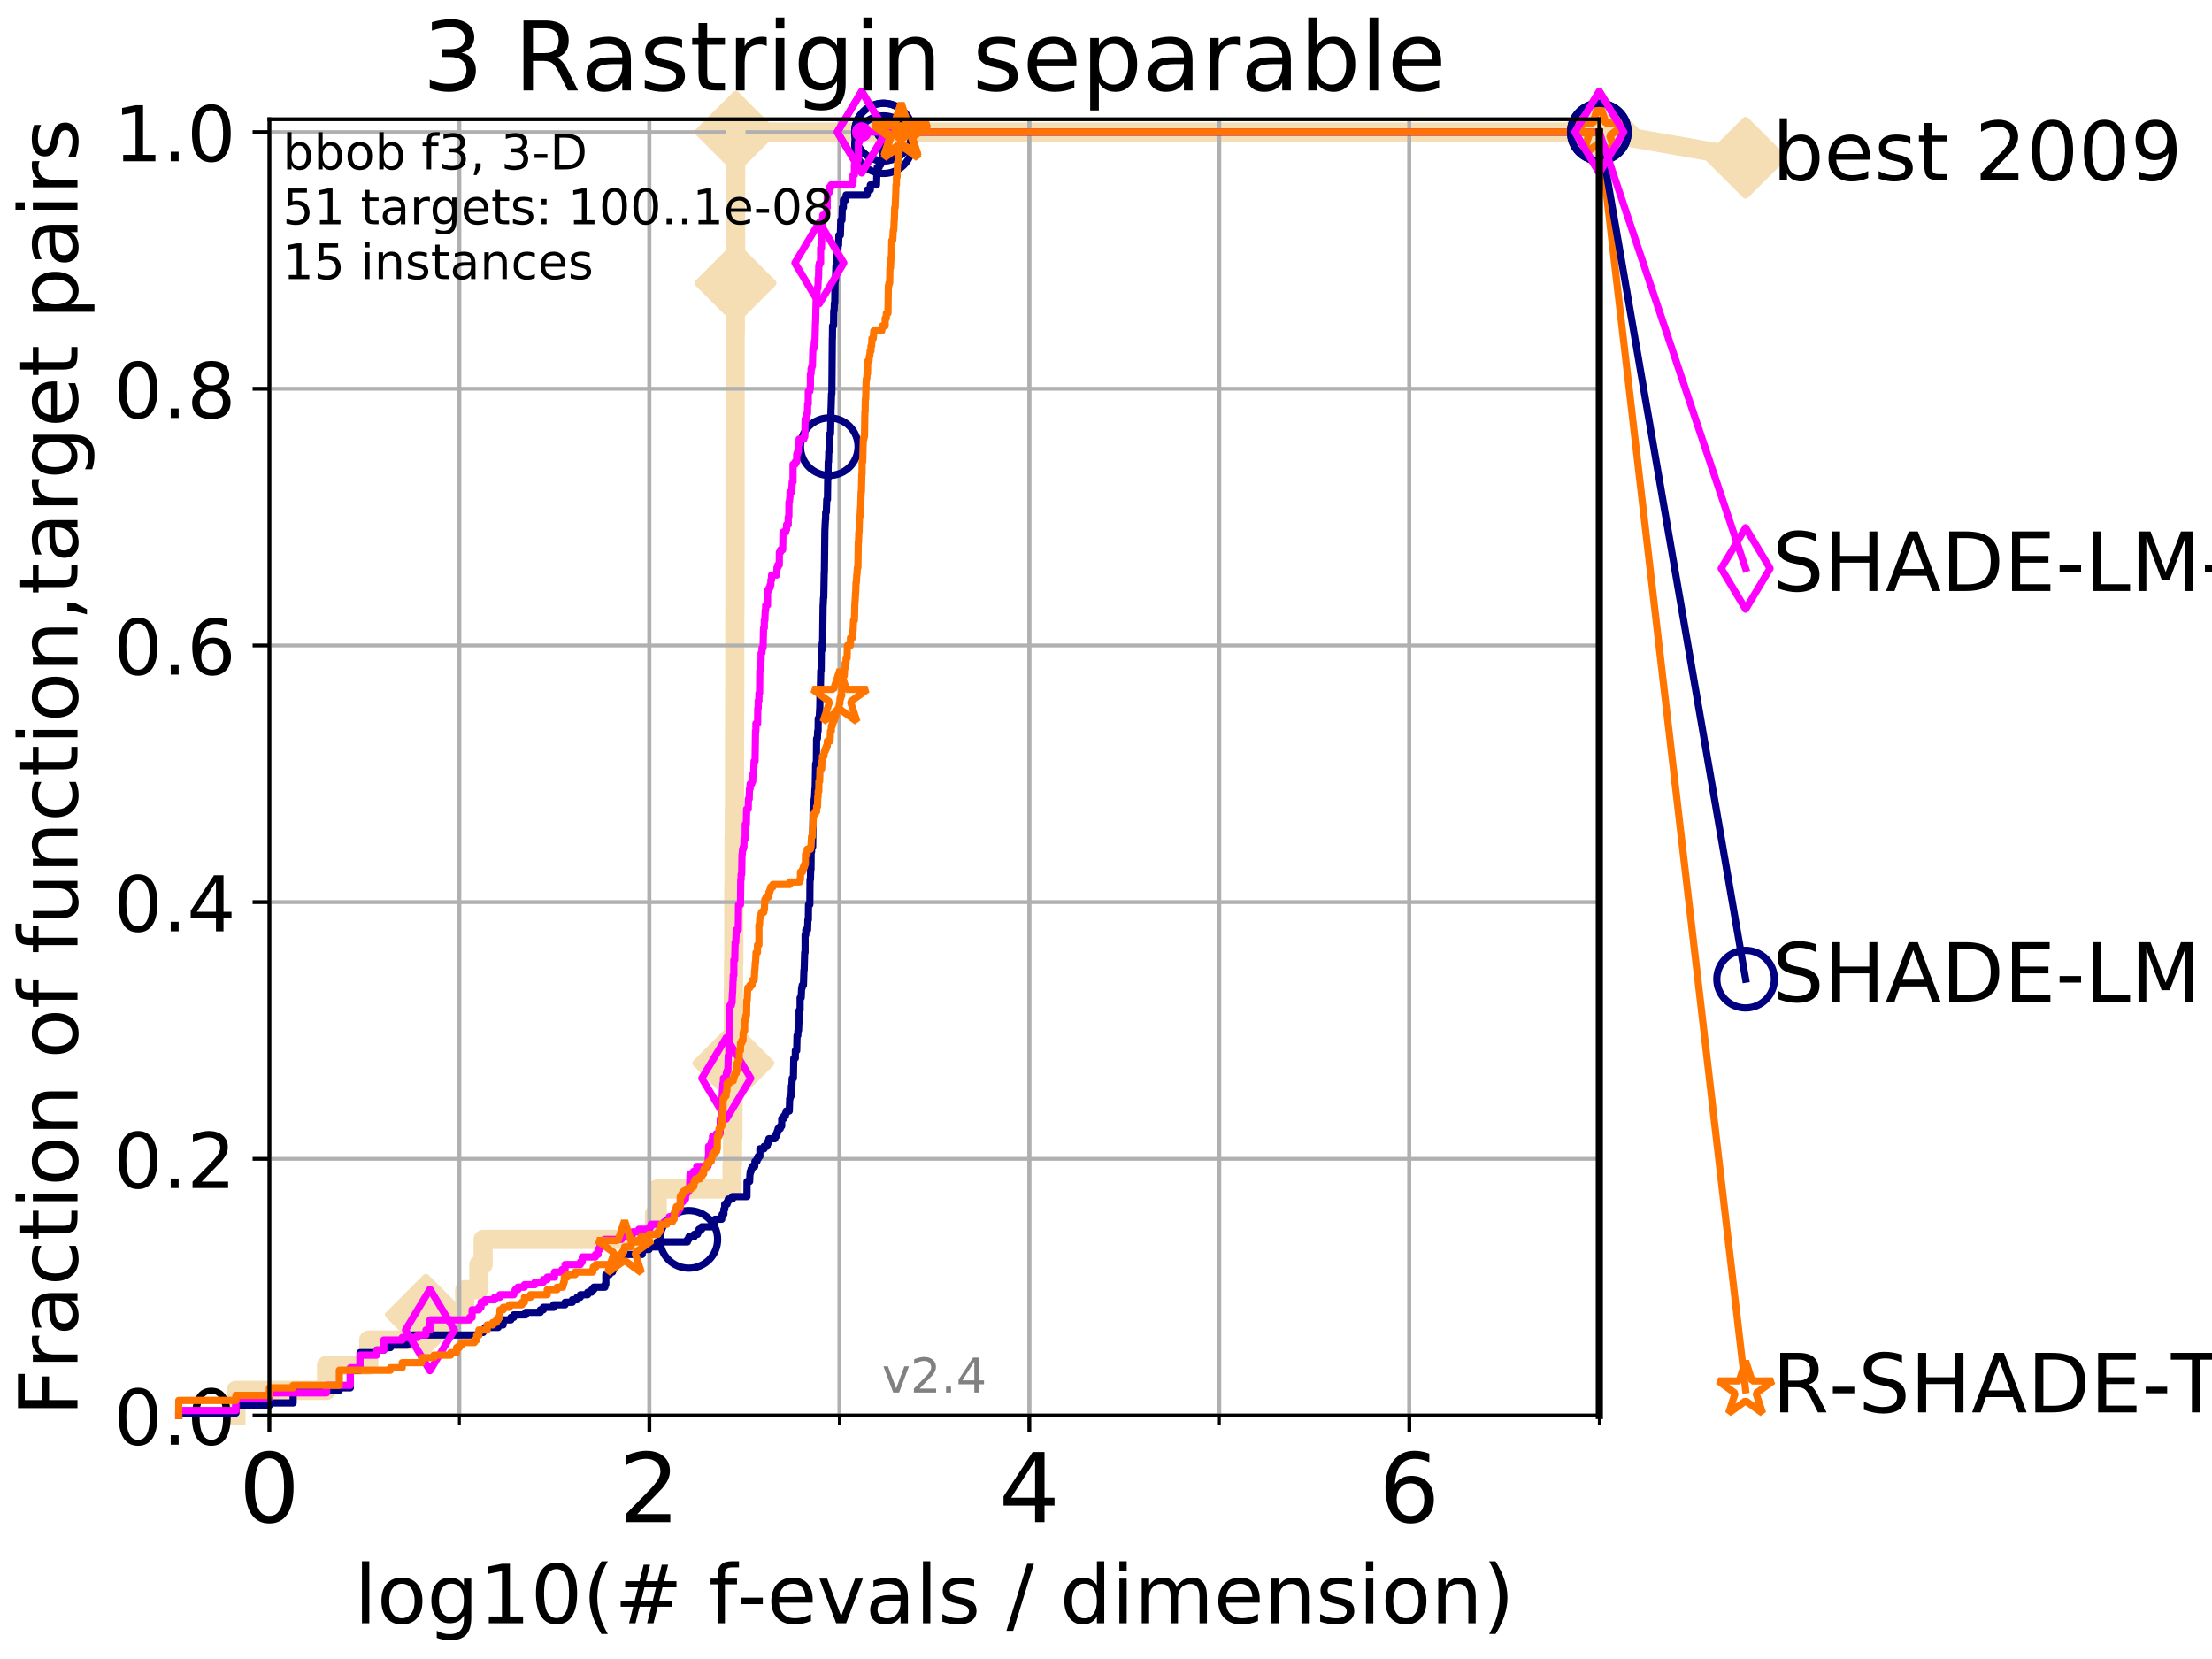 <?xml version="1.0" encoding="utf-8" standalone="no"?>
<!DOCTYPE svg PUBLIC "-//W3C//DTD SVG 1.1//EN"
  "http://www.w3.org/Graphics/SVG/1.1/DTD/svg11.dtd">
<!-- Created with matplotlib (http://matplotlib.org/) -->
<svg height="345.6pt" version="1.1" viewBox="0 0 460.8 345.6" width="460.8pt" xmlns="http://www.w3.org/2000/svg" xmlns:xlink="http://www.w3.org/1999/xlink">
 <defs>
  <style type="text/css">
*{stroke-linecap:butt;stroke-linejoin:round;}
  </style>
 </defs>
 <g id="figure_1">
  <g id="patch_1">
   <path d="M 0 345.6 
L 460.8 345.6 
L 460.8 0 
L 0 0 
z
" style="fill:#ffffff;"/>
  </g>
  <g id="axes_1">
   <g id="patch_2">
    <path d="M 56.12 294.88 
L 333.168 294.88 
L 333.168 24.84 
L 56.12 24.84 
z
" style="fill:#ffffff;"/>
   </g>
   <g id="line2d_1">
    <path d="M 49.151 294.88 
L 49.151 289.638 
L 68.034 289.638 
L 68.034 284.395 
L 76.815 284.395 
L 76.815 279.153 
L 88.729 279.153 
L 88.729 273.91 
L 96.808 273.91 
L 96.808 268.668 
L 99.761 268.668 
L 99.761 263.425 
L 100.643 263.425 
L 100.643 258.183 
L 136.332 258.183 
L 136.332 252.94 
L 136.915 252.94 
L 136.915 247.698 
L 152.497 247.698 
L 152.497 242.455 
L 152.602 242.455 
L 152.602 237.213 
L 152.685 237.213 
L 152.685 221.485 
L 152.768 221.485 
L 152.768 205.758 
L 152.81 205.758 
L 152.81 200.515 
L 152.872 200.515 
L 152.872 184.788 
L 152.913 184.788 
L 152.913 174.303 
L 152.974 174.303 
L 152.974 169.061 
L 153.015 169.061 
L 153.015 153.333 
L 153.036 153.333 
L 153.036 148.091 
L 153.056 148.091 
L 153.056 142.848 
L 153.076 142.848 
L 153.076 127.121 
L 153.097 127.121 
L 153.097 116.636 
L 153.117 116.636 
L 153.117 90.423 
L 153.137 90.423 
L 153.137 69.453 
L 153.178 69.453 
L 153.178 64.211 
L 153.218 64.211 
L 153.218 58.969 
L 153.238 58.969 
L 153.238 32.756 
L 153.279 32.756 
L 153.279 27.514 
L 333.168 27.514 
" style="fill:none;stroke:#f5deb3;stroke-linecap:square;stroke-width:4;"/>
   </g>
   <g id="line2d_2">
    <defs>
     <path d="M -0 7.778 
L 7.778 0 
L 0 -7.778 
L -7.778 -0 
z
" id="m5dfa12c592" style="stroke:#f5deb3;stroke-linejoin:miter;stroke-width:1.5;"/>
    </defs>
    <g>
     <use style="fill:#f5deb3;stroke:#f5deb3;stroke-linejoin:miter;stroke-width:1.5;" x="88.729" xlink:href="#m5dfa12c592" y="273.91"/>
     <use style="fill:#f5deb3;stroke:#f5deb3;stroke-linejoin:miter;stroke-width:1.5;" x="152.768" xlink:href="#m5dfa12c592" y="221.485"/>
     <use style="fill:#f5deb3;stroke:#f5deb3;stroke-linejoin:miter;stroke-width:1.5;" x="153.218" xlink:href="#m5dfa12c592" y="58.969"/>
     <use style="fill:#f5deb3;stroke:#f5deb3;stroke-linejoin:miter;stroke-width:1.5;" x="153.279" xlink:href="#m5dfa12c592" y="27.514"/>
     <use style="fill:#f5deb3;stroke:#f5deb3;stroke-linejoin:miter;stroke-width:1.5;" x="153.279" xlink:href="#m5dfa12c592" y="27.514"/>
     <use style="fill:#f5deb3;stroke:#f5deb3;stroke-linejoin:miter;stroke-width:1.5;" x="333.168" xlink:href="#m5dfa12c592" y="27.514"/>
    </g>
   </g>
   <g id="line2d_3">
    <path style="fill:none;stroke:#f5deb3;stroke-linecap:square;stroke-width:4;"/>
    <g/>
   </g>
   <g id="line2d_4">
    <path d="M 333.168 27.514 
L 363.643 32.861 
" style="fill:none;stroke:#f5deb3;stroke-linecap:square;stroke-width:4;"/>
    <g>
     <use style="fill:#f5deb3;stroke:#f5deb3;stroke-linejoin:miter;stroke-width:1.5;" x="333.168" xlink:href="#m5dfa12c592" y="27.514"/>
     <use style="fill:#f5deb3;stroke:#f5deb3;stroke-linejoin:miter;stroke-width:1.5;" x="363.643" xlink:href="#m5dfa12c592" y="32.861"/>
    </g>
   </g>
   <g id="matplotlib.axis_1">
    <g id="xtick_1">
     <g id="line2d_5">
      <path clip-path="url(#p4e5485e83a)" d="M 56.12 294.88 
L 56.12 24.84 
" style="fill:none;stroke:#b0b0b0;stroke-linecap:square;stroke-width:0.8;"/>
     </g>
     <g id="line2d_6">
      <defs>
       <path d="M 0 0 
L 0 3.5 
" id="mbeaea6414b" style="stroke:#000000;stroke-width:0.8;"/>
      </defs>
      <g>
       <use style="stroke:#000000;stroke-width:0.8;" x="56.12" xlink:href="#mbeaea6414b" y="294.88"/>
      </g>
     </g>
     <g id="text_1">
      <!-- 0 -->
      <defs>
       <path d="M 31.781 66.406 
Q 24.172 66.406 20.328 58.906 
Q 16.5 51.422 16.5 36.375 
Q 16.5 21.391 20.328 13.891 
Q 24.172 6.391 31.781 6.391 
Q 39.453 6.391 43.281 13.891 
Q 47.125 21.391 47.125 36.375 
Q 47.125 51.422 43.281 58.906 
Q 39.453 66.406 31.781 66.406 
z
M 31.781 74.219 
Q 44.047 74.219 50.516 64.516 
Q 56.984 54.828 56.984 36.375 
Q 56.984 17.969 50.516 8.266 
Q 44.047 -1.422 31.781 -1.422 
Q 19.531 -1.422 13.062 8.266 
Q 6.594 17.969 6.594 36.375 
Q 6.594 54.828 13.062 64.516 
Q 19.531 74.219 31.781 74.219 
z
" id="DejaVuSans-30"/>
      </defs>
      <g transform="translate(49.758 317.077)scale(0.2 -0.2)">
       <use xlink:href="#DejaVuSans-30"/>
      </g>
     </g>
    </g>
    <g id="xtick_2">
     <g id="line2d_7">
      <path clip-path="url(#p4e5485e83a)" d="M 135.277 294.88 
L 135.277 24.84 
" style="fill:none;stroke:#b0b0b0;stroke-linecap:square;stroke-width:0.8;"/>
     </g>
     <g id="line2d_8">
      <g>
       <use style="stroke:#000000;stroke-width:0.8;" x="135.277" xlink:href="#mbeaea6414b" y="294.88"/>
      </g>
     </g>
     <g id="text_2">
      <!-- 2 -->
      <defs>
       <path d="M 19.188 8.297 
L 53.609 8.297 
L 53.609 0 
L 7.328 0 
L 7.328 8.297 
Q 12.938 14.109 22.625 23.891 
Q 32.328 33.688 34.812 36.531 
Q 39.547 41.844 41.422 45.531 
Q 43.312 49.219 43.312 52.781 
Q 43.312 58.594 39.234 62.25 
Q 35.156 65.922 28.609 65.922 
Q 23.969 65.922 18.812 64.312 
Q 13.672 62.703 7.812 59.422 
L 7.812 69.391 
Q 13.766 71.781 18.938 73 
Q 24.125 74.219 28.422 74.219 
Q 39.75 74.219 46.484 68.547 
Q 53.219 62.891 53.219 53.422 
Q 53.219 48.922 51.531 44.891 
Q 49.859 40.875 45.406 35.406 
Q 44.188 33.984 37.641 27.219 
Q 31.109 20.453 19.188 8.297 
z
" id="DejaVuSans-32"/>
      </defs>
      <g transform="translate(128.914 317.077)scale(0.2 -0.2)">
       <use xlink:href="#DejaVuSans-32"/>
      </g>
     </g>
    </g>
    <g id="xtick_3">
     <g id="line2d_9">
      <path clip-path="url(#p4e5485e83a)" d="M 214.433 294.88 
L 214.433 24.84 
" style="fill:none;stroke:#b0b0b0;stroke-linecap:square;stroke-width:0.8;"/>
     </g>
     <g id="line2d_10">
      <g>
       <use style="stroke:#000000;stroke-width:0.8;" x="214.433" xlink:href="#mbeaea6414b" y="294.88"/>
      </g>
     </g>
     <g id="text_3">
      <!-- 4 -->
      <defs>
       <path d="M 37.797 64.312 
L 12.891 25.391 
L 37.797 25.391 
z
M 35.203 72.906 
L 47.609 72.906 
L 47.609 25.391 
L 58.016 25.391 
L 58.016 17.188 
L 47.609 17.188 
L 47.609 0 
L 37.797 0 
L 37.797 17.188 
L 4.891 17.188 
L 4.891 26.703 
z
" id="DejaVuSans-34"/>
      </defs>
      <g transform="translate(208.071 317.077)scale(0.2 -0.2)">
       <use xlink:href="#DejaVuSans-34"/>
      </g>
     </g>
    </g>
    <g id="xtick_4">
     <g id="line2d_11">
      <path clip-path="url(#p4e5485e83a)" d="M 293.59 294.88 
L 293.59 24.84 
" style="fill:none;stroke:#b0b0b0;stroke-linecap:square;stroke-width:0.8;"/>
     </g>
     <g id="line2d_12">
      <g>
       <use style="stroke:#000000;stroke-width:0.8;" x="293.59" xlink:href="#mbeaea6414b" y="294.88"/>
      </g>
     </g>
     <g id="text_4">
      <!-- 6 -->
      <defs>
       <path d="M 33.016 40.375 
Q 26.375 40.375 22.484 35.828 
Q 18.609 31.297 18.609 23.391 
Q 18.609 15.531 22.484 10.953 
Q 26.375 6.391 33.016 6.391 
Q 39.656 6.391 43.531 10.953 
Q 47.406 15.531 47.406 23.391 
Q 47.406 31.297 43.531 35.828 
Q 39.656 40.375 33.016 40.375 
z
M 52.594 71.297 
L 52.594 62.312 
Q 48.875 64.062 45.094 64.984 
Q 41.312 65.922 37.594 65.922 
Q 27.828 65.922 22.672 59.328 
Q 17.531 52.734 16.797 39.406 
Q 19.672 43.656 24.016 45.922 
Q 28.375 48.188 33.594 48.188 
Q 44.578 48.188 50.953 41.516 
Q 57.328 34.859 57.328 23.391 
Q 57.328 12.156 50.688 5.359 
Q 44.047 -1.422 33.016 -1.422 
Q 20.359 -1.422 13.672 8.266 
Q 6.984 17.969 6.984 36.375 
Q 6.984 53.656 15.188 63.938 
Q 23.391 74.219 37.203 74.219 
Q 40.922 74.219 44.703 73.484 
Q 48.484 72.75 52.594 71.297 
z
" id="DejaVuSans-36"/>
      </defs>
      <g transform="translate(287.227 317.077)scale(0.2 -0.2)">
       <use xlink:href="#DejaVuSans-36"/>
      </g>
     </g>
    </g>
    <g id="xtick_5">
     <g id="line2d_13">
      <path clip-path="url(#p4e5485e83a)" d="M 56.12 294.88 
L 56.12 24.84 
" style="fill:none;stroke:#b0b0b0;stroke-linecap:square;stroke-width:0.8;"/>
     </g>
     <g id="line2d_14">
      <defs>
       <path d="M 0 0 
L 0 2 
" id="m5a4f191946" style="stroke:#000000;stroke-width:0.6;"/>
      </defs>
      <g>
       <use style="stroke:#000000;stroke-width:0.6;" x="56.12" xlink:href="#m5a4f191946" y="294.88"/>
      </g>
     </g>
    </g>
    <g id="xtick_6">
     <g id="line2d_15">
      <path clip-path="url(#p4e5485e83a)" d="M 95.698 294.88 
L 95.698 24.84 
" style="fill:none;stroke:#b0b0b0;stroke-linecap:square;stroke-width:0.8;"/>
     </g>
     <g id="line2d_16">
      <g>
       <use style="stroke:#000000;stroke-width:0.6;" x="95.698" xlink:href="#m5a4f191946" y="294.88"/>
      </g>
     </g>
    </g>
    <g id="xtick_7">
     <g id="line2d_17">
      <path clip-path="url(#p4e5485e83a)" d="M 135.277 294.88 
L 135.277 24.84 
" style="fill:none;stroke:#b0b0b0;stroke-linecap:square;stroke-width:0.8;"/>
     </g>
     <g id="line2d_18">
      <g>
       <use style="stroke:#000000;stroke-width:0.6;" x="135.277" xlink:href="#m5a4f191946" y="294.88"/>
      </g>
     </g>
    </g>
    <g id="xtick_8">
     <g id="line2d_19">
      <path clip-path="url(#p4e5485e83a)" d="M 174.855 294.88 
L 174.855 24.84 
" style="fill:none;stroke:#b0b0b0;stroke-linecap:square;stroke-width:0.8;"/>
     </g>
     <g id="line2d_20">
      <g>
       <use style="stroke:#000000;stroke-width:0.6;" x="174.855" xlink:href="#m5a4f191946" y="294.88"/>
      </g>
     </g>
    </g>
    <g id="xtick_9">
     <g id="line2d_21">
      <path clip-path="url(#p4e5485e83a)" d="M 214.433 294.88 
L 214.433 24.84 
" style="fill:none;stroke:#b0b0b0;stroke-linecap:square;stroke-width:0.8;"/>
     </g>
     <g id="line2d_22">
      <g>
       <use style="stroke:#000000;stroke-width:0.6;" x="214.433" xlink:href="#m5a4f191946" y="294.88"/>
      </g>
     </g>
    </g>
    <g id="xtick_10">
     <g id="line2d_23">
      <path clip-path="url(#p4e5485e83a)" d="M 254.011 294.88 
L 254.011 24.84 
" style="fill:none;stroke:#b0b0b0;stroke-linecap:square;stroke-width:0.8;"/>
     </g>
     <g id="line2d_24">
      <g>
       <use style="stroke:#000000;stroke-width:0.6;" x="254.011" xlink:href="#m5a4f191946" y="294.88"/>
      </g>
     </g>
    </g>
    <g id="xtick_11">
     <g id="line2d_25">
      <path clip-path="url(#p4e5485e83a)" d="M 293.59 294.88 
L 293.59 24.84 
" style="fill:none;stroke:#b0b0b0;stroke-linecap:square;stroke-width:0.8;"/>
     </g>
     <g id="line2d_26">
      <g>
       <use style="stroke:#000000;stroke-width:0.6;" x="293.59" xlink:href="#m5a4f191946" y="294.88"/>
      </g>
     </g>
    </g>
    <g id="xtick_12">
     <g id="line2d_27">
      <path clip-path="url(#p4e5485e83a)" d="M 333.168 294.88 
L 333.168 24.84 
" style="fill:none;stroke:#b0b0b0;stroke-linecap:square;stroke-width:0.8;"/>
     </g>
     <g id="line2d_28">
      <g>
       <use style="stroke:#000000;stroke-width:0.6;" x="333.168" xlink:href="#m5a4f191946" y="294.88"/>
      </g>
     </g>
    </g>
    <g id="text_5">
     <!-- log10(# f-evals / dimension) -->
     <defs>
      <path d="M 9.422 75.984 
L 18.406 75.984 
L 18.406 0 
L 9.422 0 
z
" id="DejaVuSans-6c"/>
      <path d="M 30.609 48.391 
Q 23.391 48.391 19.188 42.75 
Q 14.984 37.109 14.984 27.297 
Q 14.984 17.484 19.156 11.844 
Q 23.344 6.203 30.609 6.203 
Q 37.797 6.203 41.984 11.859 
Q 46.188 17.531 46.188 27.297 
Q 46.188 37.016 41.984 42.703 
Q 37.797 48.391 30.609 48.391 
z
M 30.609 56 
Q 42.328 56 49.016 48.375 
Q 55.719 40.766 55.719 27.297 
Q 55.719 13.875 49.016 6.219 
Q 42.328 -1.422 30.609 -1.422 
Q 18.844 -1.422 12.172 6.219 
Q 5.516 13.875 5.516 27.297 
Q 5.516 40.766 12.172 48.375 
Q 18.844 56 30.609 56 
z
" id="DejaVuSans-6f"/>
      <path d="M 45.406 27.984 
Q 45.406 37.75 41.375 43.109 
Q 37.359 48.484 30.078 48.484 
Q 22.859 48.484 18.828 43.109 
Q 14.797 37.75 14.797 27.984 
Q 14.797 18.266 18.828 12.891 
Q 22.859 7.516 30.078 7.516 
Q 37.359 7.516 41.375 12.891 
Q 45.406 18.266 45.406 27.984 
z
M 54.391 6.781 
Q 54.391 -7.172 48.188 -13.984 
Q 42 -20.797 29.203 -20.797 
Q 24.469 -20.797 20.266 -20.094 
Q 16.062 -19.391 12.109 -17.922 
L 12.109 -9.188 
Q 16.062 -11.328 19.922 -12.344 
Q 23.781 -13.375 27.781 -13.375 
Q 36.625 -13.375 41.016 -8.766 
Q 45.406 -4.156 45.406 5.172 
L 45.406 9.625 
Q 42.625 4.781 38.281 2.391 
Q 33.938 0 27.875 0 
Q 17.828 0 11.672 7.656 
Q 5.516 15.328 5.516 27.984 
Q 5.516 40.672 11.672 48.328 
Q 17.828 56 27.875 56 
Q 33.938 56 38.281 53.609 
Q 42.625 51.219 45.406 46.391 
L 45.406 54.688 
L 54.391 54.688 
z
" id="DejaVuSans-67"/>
      <path d="M 12.406 8.297 
L 28.516 8.297 
L 28.516 63.922 
L 10.984 60.406 
L 10.984 69.391 
L 28.422 72.906 
L 38.281 72.906 
L 38.281 8.297 
L 54.391 8.297 
L 54.391 0 
L 12.406 0 
z
" id="DejaVuSans-31"/>
      <path d="M 31 75.875 
Q 24.469 64.656 21.281 53.656 
Q 18.109 42.672 18.109 31.391 
Q 18.109 20.125 21.312 9.062 
Q 24.516 -2 31 -13.188 
L 23.188 -13.188 
Q 15.875 -1.703 12.234 9.375 
Q 8.594 20.453 8.594 31.391 
Q 8.594 42.281 12.203 53.312 
Q 15.828 64.359 23.188 75.875 
z
" id="DejaVuSans-28"/>
      <path d="M 51.125 44 
L 36.922 44 
L 32.812 27.688 
L 47.125 27.688 
z
M 43.797 71.781 
L 38.719 51.516 
L 52.984 51.516 
L 58.109 71.781 
L 65.922 71.781 
L 60.891 51.516 
L 76.125 51.516 
L 76.125 44 
L 58.984 44 
L 54.984 27.688 
L 70.516 27.688 
L 70.516 20.219 
L 53.078 20.219 
L 48 0 
L 40.188 0 
L 45.219 20.219 
L 30.906 20.219 
L 25.875 0 
L 18.016 0 
L 23.094 20.219 
L 7.719 20.219 
L 7.719 27.688 
L 24.906 27.688 
L 29 44 
L 13.281 44 
L 13.281 51.516 
L 30.906 51.516 
L 35.891 71.781 
z
" id="DejaVuSans-23"/>
      <path id="DejaVuSans-20"/>
      <path d="M 37.109 75.984 
L 37.109 68.5 
L 28.516 68.5 
Q 23.688 68.5 21.797 66.547 
Q 19.922 64.594 19.922 59.516 
L 19.922 54.688 
L 34.719 54.688 
L 34.719 47.703 
L 19.922 47.703 
L 19.922 0 
L 10.891 0 
L 10.891 47.703 
L 2.297 47.703 
L 2.297 54.688 
L 10.891 54.688 
L 10.891 58.5 
Q 10.891 67.625 15.141 71.797 
Q 19.391 75.984 28.609 75.984 
z
" id="DejaVuSans-66"/>
      <path d="M 4.891 31.391 
L 31.203 31.391 
L 31.203 23.391 
L 4.891 23.391 
z
" id="DejaVuSans-2d"/>
      <path d="M 56.203 29.594 
L 56.203 25.203 
L 14.891 25.203 
Q 15.484 15.922 20.484 11.062 
Q 25.484 6.203 34.422 6.203 
Q 39.594 6.203 44.453 7.469 
Q 49.312 8.734 54.109 11.281 
L 54.109 2.781 
Q 49.266 0.734 44.188 -0.344 
Q 39.109 -1.422 33.891 -1.422 
Q 20.797 -1.422 13.156 6.188 
Q 5.516 13.812 5.516 26.812 
Q 5.516 40.234 12.766 48.109 
Q 20.016 56 32.328 56 
Q 43.359 56 49.781 48.891 
Q 56.203 41.797 56.203 29.594 
z
M 47.219 32.234 
Q 47.125 39.594 43.094 43.984 
Q 39.062 48.391 32.422 48.391 
Q 24.906 48.391 20.391 44.141 
Q 15.875 39.891 15.188 32.172 
z
" id="DejaVuSans-65"/>
      <path d="M 2.984 54.688 
L 12.5 54.688 
L 29.594 8.797 
L 46.688 54.688 
L 56.203 54.688 
L 35.688 0 
L 23.484 0 
z
" id="DejaVuSans-76"/>
      <path d="M 34.281 27.484 
Q 23.391 27.484 19.188 25 
Q 14.984 22.516 14.984 16.5 
Q 14.984 11.719 18.141 8.906 
Q 21.297 6.109 26.703 6.109 
Q 34.188 6.109 38.703 11.406 
Q 43.219 16.703 43.219 25.484 
L 43.219 27.484 
z
M 52.203 31.203 
L 52.203 0 
L 43.219 0 
L 43.219 8.297 
Q 40.141 3.328 35.547 0.953 
Q 30.953 -1.422 24.312 -1.422 
Q 15.922 -1.422 10.953 3.297 
Q 6 8.016 6 15.922 
Q 6 25.141 12.172 29.828 
Q 18.359 34.516 30.609 34.516 
L 43.219 34.516 
L 43.219 35.406 
Q 43.219 41.609 39.141 45 
Q 35.062 48.391 27.688 48.391 
Q 23 48.391 18.547 47.266 
Q 14.109 46.141 10.016 43.891 
L 10.016 52.203 
Q 14.938 54.109 19.578 55.047 
Q 24.219 56 28.609 56 
Q 40.484 56 46.344 49.844 
Q 52.203 43.703 52.203 31.203 
z
" id="DejaVuSans-61"/>
      <path d="M 44.281 53.078 
L 44.281 44.578 
Q 40.484 46.531 36.375 47.5 
Q 32.281 48.484 27.875 48.484 
Q 21.188 48.484 17.844 46.438 
Q 14.5 44.391 14.5 40.281 
Q 14.5 37.156 16.891 35.375 
Q 19.281 33.594 26.516 31.984 
L 29.594 31.297 
Q 39.156 29.25 43.188 25.516 
Q 47.219 21.781 47.219 15.094 
Q 47.219 7.469 41.188 3.016 
Q 35.156 -1.422 24.609 -1.422 
Q 20.219 -1.422 15.453 -0.562 
Q 10.688 0.297 5.422 2 
L 5.422 11.281 
Q 10.406 8.688 15.234 7.391 
Q 20.062 6.109 24.812 6.109 
Q 31.156 6.109 34.562 8.281 
Q 37.984 10.453 37.984 14.406 
Q 37.984 18.062 35.516 20.016 
Q 33.062 21.969 24.703 23.781 
L 21.578 24.516 
Q 13.234 26.266 9.516 29.906 
Q 5.812 33.547 5.812 39.891 
Q 5.812 47.609 11.281 51.797 
Q 16.75 56 26.812 56 
Q 31.781 56 36.172 55.266 
Q 40.578 54.547 44.281 53.078 
z
" id="DejaVuSans-73"/>
      <path d="M 25.391 72.906 
L 33.688 72.906 
L 8.297 -9.281 
L 0 -9.281 
z
" id="DejaVuSans-2f"/>
      <path d="M 45.406 46.391 
L 45.406 75.984 
L 54.391 75.984 
L 54.391 0 
L 45.406 0 
L 45.406 8.203 
Q 42.578 3.328 38.25 0.953 
Q 33.938 -1.422 27.875 -1.422 
Q 17.969 -1.422 11.734 6.484 
Q 5.516 14.406 5.516 27.297 
Q 5.516 40.188 11.734 48.094 
Q 17.969 56 27.875 56 
Q 33.938 56 38.25 53.625 
Q 42.578 51.266 45.406 46.391 
z
M 14.797 27.297 
Q 14.797 17.391 18.875 11.75 
Q 22.953 6.109 30.078 6.109 
Q 37.203 6.109 41.297 11.75 
Q 45.406 17.391 45.406 27.297 
Q 45.406 37.203 41.297 42.844 
Q 37.203 48.484 30.078 48.484 
Q 22.953 48.484 18.875 42.844 
Q 14.797 37.203 14.797 27.297 
z
" id="DejaVuSans-64"/>
      <path d="M 9.422 54.688 
L 18.406 54.688 
L 18.406 0 
L 9.422 0 
z
M 9.422 75.984 
L 18.406 75.984 
L 18.406 64.594 
L 9.422 64.594 
z
" id="DejaVuSans-69"/>
      <path d="M 52 44.188 
Q 55.375 50.25 60.062 53.125 
Q 64.75 56 71.094 56 
Q 79.641 56 84.281 50.016 
Q 88.922 44.047 88.922 33.016 
L 88.922 0 
L 79.891 0 
L 79.891 32.719 
Q 79.891 40.578 77.094 44.375 
Q 74.312 48.188 68.609 48.188 
Q 61.625 48.188 57.562 43.547 
Q 53.516 38.922 53.516 30.906 
L 53.516 0 
L 44.484 0 
L 44.484 32.719 
Q 44.484 40.625 41.703 44.406 
Q 38.922 48.188 33.109 48.188 
Q 26.219 48.188 22.156 43.531 
Q 18.109 38.875 18.109 30.906 
L 18.109 0 
L 9.078 0 
L 9.078 54.688 
L 18.109 54.688 
L 18.109 46.188 
Q 21.188 51.219 25.484 53.609 
Q 29.781 56 35.688 56 
Q 41.656 56 45.828 52.969 
Q 50 49.953 52 44.188 
z
" id="DejaVuSans-6d"/>
      <path d="M 54.891 33.016 
L 54.891 0 
L 45.906 0 
L 45.906 32.719 
Q 45.906 40.484 42.875 44.328 
Q 39.844 48.188 33.797 48.188 
Q 26.516 48.188 22.312 43.547 
Q 18.109 38.922 18.109 30.906 
L 18.109 0 
L 9.078 0 
L 9.078 54.688 
L 18.109 54.688 
L 18.109 46.188 
Q 21.344 51.125 25.703 53.562 
Q 30.078 56 35.797 56 
Q 45.219 56 50.047 50.172 
Q 54.891 44.344 54.891 33.016 
z
" id="DejaVuSans-6e"/>
      <path d="M 8.016 75.875 
L 15.828 75.875 
Q 23.141 64.359 26.781 53.312 
Q 30.422 42.281 30.422 31.391 
Q 30.422 20.453 26.781 9.375 
Q 23.141 -1.703 15.828 -13.188 
L 8.016 -13.188 
Q 14.5 -2 17.703 9.062 
Q 20.906 20.125 20.906 31.391 
Q 20.906 42.672 17.703 53.656 
Q 14.5 64.656 8.016 75.875 
z
" id="DejaVuSans-29"/>
     </defs>
     <g transform="translate(73.803 338.154)scale(0.17 -0.17)">
      <use xlink:href="#DejaVuSans-6c"/>
      <use x="27.783" xlink:href="#DejaVuSans-6f"/>
      <use x="88.965" xlink:href="#DejaVuSans-67"/>
      <use x="152.441" xlink:href="#DejaVuSans-31"/>
      <use x="216.064" xlink:href="#DejaVuSans-30"/>
      <use x="279.688" xlink:href="#DejaVuSans-28"/>
      <use x="318.701" xlink:href="#DejaVuSans-23"/>
      <use x="402.49" xlink:href="#DejaVuSans-20"/>
      <use x="434.277" xlink:href="#DejaVuSans-66"/>
      <use x="469.404" xlink:href="#DejaVuSans-2d"/>
      <use x="505.488" xlink:href="#DejaVuSans-65"/>
      <use x="567.012" xlink:href="#DejaVuSans-76"/>
      <use x="626.191" xlink:href="#DejaVuSans-61"/>
      <use x="687.471" xlink:href="#DejaVuSans-6c"/>
      <use x="715.254" xlink:href="#DejaVuSans-73"/>
      <use x="767.354" xlink:href="#DejaVuSans-20"/>
      <use x="799.141" xlink:href="#DejaVuSans-2f"/>
      <use x="832.832" xlink:href="#DejaVuSans-20"/>
      <use x="864.619" xlink:href="#DejaVuSans-64"/>
      <use x="928.096" xlink:href="#DejaVuSans-69"/>
      <use x="955.879" xlink:href="#DejaVuSans-6d"/>
      <use x="1053.291" xlink:href="#DejaVuSans-65"/>
      <use x="1114.814" xlink:href="#DejaVuSans-6e"/>
      <use x="1178.193" xlink:href="#DejaVuSans-73"/>
      <use x="1230.293" xlink:href="#DejaVuSans-69"/>
      <use x="1258.076" xlink:href="#DejaVuSans-6f"/>
      <use x="1319.258" xlink:href="#DejaVuSans-6e"/>
      <use x="1382.637" xlink:href="#DejaVuSans-29"/>
     </g>
    </g>
   </g>
   <g id="matplotlib.axis_2">
    <g id="ytick_1">
     <g id="line2d_29">
      <path clip-path="url(#p4e5485e83a)" d="M 56.12 294.88 
L 333.168 294.88 
" style="fill:none;stroke:#b0b0b0;stroke-linecap:square;stroke-width:0.8;"/>
     </g>
     <g id="line2d_30">
      <defs>
       <path d="M 0 0 
L -3.5 0 
" id="md8d07f5f4c" style="stroke:#000000;stroke-width:0.8;"/>
      </defs>
      <g>
       <use style="stroke:#000000;stroke-width:0.8;" x="56.12" xlink:href="#md8d07f5f4c" y="294.88"/>
      </g>
     </g>
     <g id="text_6">
      <!-- 0.0 -->
      <defs>
       <path d="M 10.688 12.406 
L 21 12.406 
L 21 0 
L 10.688 0 
z
" id="DejaVuSans-2e"/>
      </defs>
      <g transform="translate(23.675 300.959)scale(0.16 -0.16)">
       <use xlink:href="#DejaVuSans-30"/>
       <use x="63.623" xlink:href="#DejaVuSans-2e"/>
       <use x="95.41" xlink:href="#DejaVuSans-30"/>
      </g>
     </g>
    </g>
    <g id="ytick_2">
     <g id="line2d_31">
      <path clip-path="url(#p4e5485e83a)" d="M 56.12 241.407 
L 333.168 241.407 
" style="fill:none;stroke:#b0b0b0;stroke-linecap:square;stroke-width:0.8;"/>
     </g>
     <g id="line2d_32">
      <g>
       <use style="stroke:#000000;stroke-width:0.8;" x="56.12" xlink:href="#md8d07f5f4c" y="241.407"/>
      </g>
     </g>
     <g id="text_7">
      <!-- 0.2 -->
      <g transform="translate(23.675 247.485)scale(0.16 -0.16)">
       <use xlink:href="#DejaVuSans-30"/>
       <use x="63.623" xlink:href="#DejaVuSans-2e"/>
       <use x="95.41" xlink:href="#DejaVuSans-32"/>
      </g>
     </g>
    </g>
    <g id="ytick_3">
     <g id="line2d_33">
      <path clip-path="url(#p4e5485e83a)" d="M 56.12 187.933 
L 333.168 187.933 
" style="fill:none;stroke:#b0b0b0;stroke-linecap:square;stroke-width:0.8;"/>
     </g>
     <g id="line2d_34">
      <g>
       <use style="stroke:#000000;stroke-width:0.8;" x="56.12" xlink:href="#md8d07f5f4c" y="187.933"/>
      </g>
     </g>
     <g id="text_8">
      <!-- 0.4 -->
      <g transform="translate(23.675 194.012)scale(0.16 -0.16)">
       <use xlink:href="#DejaVuSans-30"/>
       <use x="63.623" xlink:href="#DejaVuSans-2e"/>
       <use x="95.41" xlink:href="#DejaVuSans-34"/>
      </g>
     </g>
    </g>
    <g id="ytick_4">
     <g id="line2d_35">
      <path clip-path="url(#p4e5485e83a)" d="M 56.12 134.46 
L 333.168 134.46 
" style="fill:none;stroke:#b0b0b0;stroke-linecap:square;stroke-width:0.8;"/>
     </g>
     <g id="line2d_36">
      <g>
       <use style="stroke:#000000;stroke-width:0.8;" x="56.12" xlink:href="#md8d07f5f4c" y="134.46"/>
      </g>
     </g>
     <g id="text_9">
      <!-- 0.6 -->
      <g transform="translate(23.675 140.539)scale(0.16 -0.16)">
       <use xlink:href="#DejaVuSans-30"/>
       <use x="63.623" xlink:href="#DejaVuSans-2e"/>
       <use x="95.41" xlink:href="#DejaVuSans-36"/>
      </g>
     </g>
    </g>
    <g id="ytick_5">
     <g id="line2d_37">
      <path clip-path="url(#p4e5485e83a)" d="M 56.12 80.987 
L 333.168 80.987 
" style="fill:none;stroke:#b0b0b0;stroke-linecap:square;stroke-width:0.8;"/>
     </g>
     <g id="line2d_38">
      <g>
       <use style="stroke:#000000;stroke-width:0.8;" x="56.12" xlink:href="#md8d07f5f4c" y="80.987"/>
      </g>
     </g>
     <g id="text_10">
      <!-- 0.8 -->
      <defs>
       <path d="M 31.781 34.625 
Q 24.75 34.625 20.719 30.859 
Q 16.703 27.094 16.703 20.516 
Q 16.703 13.922 20.719 10.156 
Q 24.75 6.391 31.781 6.391 
Q 38.812 6.391 42.859 10.172 
Q 46.922 13.969 46.922 20.516 
Q 46.922 27.094 42.891 30.859 
Q 38.875 34.625 31.781 34.625 
z
M 21.922 38.812 
Q 15.578 40.375 12.031 44.719 
Q 8.5 49.078 8.5 55.328 
Q 8.5 64.062 14.719 69.141 
Q 20.953 74.219 31.781 74.219 
Q 42.672 74.219 48.875 69.141 
Q 55.078 64.062 55.078 55.328 
Q 55.078 49.078 51.531 44.719 
Q 48 40.375 41.703 38.812 
Q 48.828 37.156 52.797 32.312 
Q 56.781 27.484 56.781 20.516 
Q 56.781 9.906 50.312 4.234 
Q 43.844 -1.422 31.781 -1.422 
Q 19.734 -1.422 13.25 4.234 
Q 6.781 9.906 6.781 20.516 
Q 6.781 27.484 10.781 32.312 
Q 14.797 37.156 21.922 38.812 
z
M 18.312 54.391 
Q 18.312 48.734 21.844 45.562 
Q 25.391 42.391 31.781 42.391 
Q 38.141 42.391 41.719 45.562 
Q 45.312 48.734 45.312 54.391 
Q 45.312 60.062 41.719 63.234 
Q 38.141 66.406 31.781 66.406 
Q 25.391 66.406 21.844 63.234 
Q 18.312 60.062 18.312 54.391 
z
" id="DejaVuSans-38"/>
      </defs>
      <g transform="translate(23.675 87.066)scale(0.16 -0.16)">
       <use xlink:href="#DejaVuSans-30"/>
       <use x="63.623" xlink:href="#DejaVuSans-2e"/>
       <use x="95.41" xlink:href="#DejaVuSans-38"/>
      </g>
     </g>
    </g>
    <g id="ytick_6">
     <g id="line2d_39">
      <path clip-path="url(#p4e5485e83a)" d="M 56.12 27.514 
L 333.168 27.514 
" style="fill:none;stroke:#b0b0b0;stroke-linecap:square;stroke-width:0.8;"/>
     </g>
     <g id="line2d_40">
      <g>
       <use style="stroke:#000000;stroke-width:0.8;" x="56.12" xlink:href="#md8d07f5f4c" y="27.514"/>
      </g>
     </g>
     <g id="text_11">
      <!-- 1.0 -->
      <g transform="translate(23.675 33.592)scale(0.16 -0.16)">
       <use xlink:href="#DejaVuSans-31"/>
       <use x="63.623" xlink:href="#DejaVuSans-2e"/>
       <use x="95.41" xlink:href="#DejaVuSans-30"/>
      </g>
     </g>
    </g>
    <g id="text_12">
     <!-- Fraction of function,target pairs -->
     <defs>
      <path d="M 9.812 72.906 
L 51.703 72.906 
L 51.703 64.594 
L 19.672 64.594 
L 19.672 43.109 
L 48.578 43.109 
L 48.578 34.812 
L 19.672 34.812 
L 19.672 0 
L 9.812 0 
z
" id="DejaVuSans-46"/>
      <path d="M 41.109 46.297 
Q 39.594 47.172 37.812 47.578 
Q 36.031 48 33.891 48 
Q 26.266 48 22.188 43.047 
Q 18.109 38.094 18.109 28.812 
L 18.109 0 
L 9.078 0 
L 9.078 54.688 
L 18.109 54.688 
L 18.109 46.188 
Q 20.953 51.172 25.484 53.578 
Q 30.031 56 36.531 56 
Q 37.453 56 38.578 55.875 
Q 39.703 55.766 41.062 55.516 
z
" id="DejaVuSans-72"/>
      <path d="M 48.781 52.594 
L 48.781 44.188 
Q 44.969 46.297 41.141 47.344 
Q 37.312 48.391 33.406 48.391 
Q 24.656 48.391 19.812 42.844 
Q 14.984 37.312 14.984 27.297 
Q 14.984 17.281 19.812 11.734 
Q 24.656 6.203 33.406 6.203 
Q 37.312 6.203 41.141 7.25 
Q 44.969 8.297 48.781 10.406 
L 48.781 2.094 
Q 45.016 0.344 40.984 -0.531 
Q 36.969 -1.422 32.422 -1.422 
Q 20.062 -1.422 12.781 6.344 
Q 5.516 14.109 5.516 27.297 
Q 5.516 40.672 12.859 48.328 
Q 20.219 56 33.016 56 
Q 37.156 56 41.109 55.141 
Q 45.062 54.297 48.781 52.594 
z
" id="DejaVuSans-63"/>
      <path d="M 18.312 70.219 
L 18.312 54.688 
L 36.812 54.688 
L 36.812 47.703 
L 18.312 47.703 
L 18.312 18.016 
Q 18.312 11.328 20.141 9.422 
Q 21.969 7.516 27.594 7.516 
L 36.812 7.516 
L 36.812 0 
L 27.594 0 
Q 17.188 0 13.234 3.875 
Q 9.281 7.766 9.281 18.016 
L 9.281 47.703 
L 2.688 47.703 
L 2.688 54.688 
L 9.281 54.688 
L 9.281 70.219 
z
" id="DejaVuSans-74"/>
      <path d="M 8.5 21.578 
L 8.5 54.688 
L 17.484 54.688 
L 17.484 21.922 
Q 17.484 14.156 20.5 10.266 
Q 23.531 6.391 29.594 6.391 
Q 36.859 6.391 41.078 11.031 
Q 45.312 15.672 45.312 23.688 
L 45.312 54.688 
L 54.297 54.688 
L 54.297 0 
L 45.312 0 
L 45.312 8.406 
Q 42.047 3.422 37.719 1 
Q 33.406 -1.422 27.688 -1.422 
Q 18.266 -1.422 13.375 4.438 
Q 8.5 10.297 8.5 21.578 
z
M 31.109 56 
z
" id="DejaVuSans-75"/>
      <path d="M 11.719 12.406 
L 22.016 12.406 
L 22.016 4 
L 14.016 -11.625 
L 7.719 -11.625 
L 11.719 4 
z
" id="DejaVuSans-2c"/>
      <path d="M 18.109 8.203 
L 18.109 -20.797 
L 9.078 -20.797 
L 9.078 54.688 
L 18.109 54.688 
L 18.109 46.391 
Q 20.953 51.266 25.266 53.625 
Q 29.594 56 35.594 56 
Q 45.562 56 51.781 48.094 
Q 58.016 40.188 58.016 27.297 
Q 58.016 14.406 51.781 6.484 
Q 45.562 -1.422 35.594 -1.422 
Q 29.594 -1.422 25.266 0.953 
Q 20.953 3.328 18.109 8.203 
z
M 48.688 27.297 
Q 48.688 37.203 44.609 42.844 
Q 40.531 48.484 33.406 48.484 
Q 26.266 48.484 22.188 42.844 
Q 18.109 37.203 18.109 27.297 
Q 18.109 17.391 22.188 11.75 
Q 26.266 6.109 33.406 6.109 
Q 40.531 6.109 44.609 11.75 
Q 48.688 17.391 48.688 27.297 
z
" id="DejaVuSans-70"/>
     </defs>
     <g transform="translate(16.14 294.999)rotate(-90)scale(0.17 -0.17)">
      <use xlink:href="#DejaVuSans-46"/>
      <use x="57.41" xlink:href="#DejaVuSans-72"/>
      <use x="98.523" xlink:href="#DejaVuSans-61"/>
      <use x="159.803" xlink:href="#DejaVuSans-63"/>
      <use x="214.783" xlink:href="#DejaVuSans-74"/>
      <use x="253.992" xlink:href="#DejaVuSans-69"/>
      <use x="281.775" xlink:href="#DejaVuSans-6f"/>
      <use x="342.957" xlink:href="#DejaVuSans-6e"/>
      <use x="406.336" xlink:href="#DejaVuSans-20"/>
      <use x="438.123" xlink:href="#DejaVuSans-6f"/>
      <use x="499.305" xlink:href="#DejaVuSans-66"/>
      <use x="534.51" xlink:href="#DejaVuSans-20"/>
      <use x="566.297" xlink:href="#DejaVuSans-66"/>
      <use x="601.502" xlink:href="#DejaVuSans-75"/>
      <use x="664.881" xlink:href="#DejaVuSans-6e"/>
      <use x="728.26" xlink:href="#DejaVuSans-63"/>
      <use x="783.24" xlink:href="#DejaVuSans-74"/>
      <use x="822.449" xlink:href="#DejaVuSans-69"/>
      <use x="850.232" xlink:href="#DejaVuSans-6f"/>
      <use x="911.414" xlink:href="#DejaVuSans-6e"/>
      <use x="974.793" xlink:href="#DejaVuSans-2c"/>
      <use x="1006.58" xlink:href="#DejaVuSans-74"/>
      <use x="1045.789" xlink:href="#DejaVuSans-61"/>
      <use x="1107.068" xlink:href="#DejaVuSans-72"/>
      <use x="1148.166" xlink:href="#DejaVuSans-67"/>
      <use x="1211.643" xlink:href="#DejaVuSans-65"/>
      <use x="1273.166" xlink:href="#DejaVuSans-74"/>
      <use x="1312.375" xlink:href="#DejaVuSans-20"/>
      <use x="1344.162" xlink:href="#DejaVuSans-70"/>
      <use x="1407.639" xlink:href="#DejaVuSans-61"/>
      <use x="1468.918" xlink:href="#DejaVuSans-69"/>
      <use x="1496.701" xlink:href="#DejaVuSans-72"/>
      <use x="1537.814" xlink:href="#DejaVuSans-73"/>
     </g>
    </g>
   </g>
   <g id="line2d_41">
    <defs>
     <path d="M 0 1.5 
C 0.398 1.5 0.779 1.342 1.061 1.061 
C 1.342 0.779 1.5 0.398 1.5 0 
C 1.5 -0.398 1.342 -0.779 1.061 -1.061 
C 0.779 -1.342 0.398 -1.5 0 -1.5 
C -0.398 -1.5 -0.779 -1.342 -1.061 -1.061 
C -1.342 -0.779 -1.5 -0.398 -1.5 0 
C -1.5 0.398 -1.342 0.779 -1.061 1.061 
C -0.779 1.342 -0.398 1.5 0 1.5 
z
" id="m95616a4550" style="stroke:#f5deb3;"/>
    </defs>
    <g>
     <use style="fill:#f5deb3;stroke:#f5deb3;" x="153.279" xlink:href="#m95616a4550" y="27.514"/>
     <use style="fill:#f5deb3;stroke:#f5deb3;" x="153.279" xlink:href="#m95616a4550" y="27.514"/>
    </g>
   </g>
   <g id="line2d_42">
    <defs>
     <path d="M 0 1.5 
C 0.398 1.5 0.779 1.342 1.061 1.061 
C 1.342 0.779 1.5 0.398 1.5 0 
C 1.5 -0.398 1.342 -0.779 1.061 -1.061 
C 0.779 -1.342 0.398 -1.5 0 -1.5 
C -0.398 -1.5 -0.779 -1.342 -1.061 -1.061 
C -1.342 -0.779 -1.5 -0.398 -1.5 0 
C -1.5 0.398 -1.342 0.779 -1.061 1.061 
C -0.779 1.342 -0.398 1.5 0 1.5 
z
" id="m294fa9b9e0" style="stroke:#000080;"/>
    </defs>
    <g>
     <use style="fill:#000080;stroke:#000080;" x="184.05" xlink:href="#m294fa9b9e0" y="27.514"/>
     <use style="fill:#000080;stroke:#000080;" x="184.05" xlink:href="#m294fa9b9e0" y="27.514"/>
    </g>
   </g>
   <g id="line2d_43">
    <path d="M 37.236 294.88 
L 37.236 294.356 
L 49.151 294.356 
L 49.151 292.783 
L 56.12 292.783 
L 56.12 292.259 
L 61.065 292.259 
L 61.065 289.638 
L 70.684 289.638 
L 70.684 289.113 
L 72.979 289.113 
L 72.979 285.444 
L 75.004 285.444 
L 75.004 281.774 
L 78.453 281.774 
L 78.453 281.25 
L 79.949 281.25 
L 79.949 280.725 
L 81.324 280.725 
L 81.324 280.201 
L 84.893 280.201 
L 84.893 278.628 
L 85.935 278.628 
L 85.935 278.104 
L 99.761 278.104 
L 99.761 277.58 
L 100.643 277.58 
L 100.643 277.056 
L 101.068 277.056 
L 101.068 276.531 
L 103.777 276.531 
L 103.777 276.007 
L 104.819 276.007 
L 104.819 274.959 
L 106.427 274.959 
L 106.427 274.434 
L 107.03 274.434 
L 107.03 273.91 
L 109.509 273.91 
L 109.509 273.386 
L 112.557 273.386 
L 112.557 272.862 
L 113.19 272.862 
L 113.19 272.337 
L 115.329 272.337 
L 115.329 271.813 
L 117.716 271.813 
L 117.716 271.289 
L 119.238 271.289 
L 119.238 270.765 
L 120.228 270.765 
L 120.228 270.24 
L 120.903 270.24 
L 120.903 269.716 
L 122.42 269.716 
L 122.42 269.192 
L 123.247 269.192 
L 123.247 268.668 
L 123.703 268.668 
L 123.703 268.143 
L 126.012 268.143 
L 126.012 267.619 
L 126.207 267.619 
L 126.207 265.522 
L 126.967 265.522 
L 126.967 264.998 
L 127.606 264.998 
L 127.606 264.474 
L 127.872 264.474 
L 127.872 263.949 
L 128.047 263.949 
L 128.047 263.425 
L 128.648 263.425 
L 128.648 261.852 
L 129.867 261.852 
L 129.867 261.328 
L 133.781 261.328 
L 133.781 260.804 
L 133.906 260.804 
L 133.906 260.28 
L 135.219 260.28 
L 135.219 259.755 
L 136.915 259.755 
L 136.915 258.707 
L 143.211 258.707 
L 143.211 258.183 
L 143.498 258.183 
L 143.498 257.658 
L 144.598 257.658 
L 144.598 257.134 
L 145.316 257.134 
L 145.316 256.61 
L 145.601 256.61 
L 145.601 256.086 
L 146.188 256.086 
L 146.188 255.561 
L 148.273 255.561 
L 148.273 254.513 
L 148.959 254.513 
L 148.959 253.989 
L 150.349 253.989 
L 150.444 252.94 
L 150.796 252.94 
L 150.796 251.892 
L 150.98 251.892 
L 150.98 250.843 
L 151.479 250.843 
L 151.479 250.319 
L 151.701 250.319 
L 151.701 249.795 
L 152.581 249.795 
L 152.581 249.27 
L 155.606 249.27 
L 155.624 246.125 
L 156.159 246.125 
L 156.227 244.552 
L 156.278 244.552 
L 156.278 244.028 
L 156.463 244.028 
L 156.463 243.504 
L 156.678 243.504 
L 156.678 242.979 
L 157.23 242.979 
L 157.262 241.931 
L 157.687 241.931 
L 157.687 241.407 
L 157.935 241.407 
L 157.935 240.882 
L 158.299 240.882 
L 158.299 239.31 
L 159.177 239.31 
L 159.177 238.785 
L 159.807 238.785 
L 159.807 238.261 
L 159.985 238.261 
L 159.985 237.737 
L 160.161 237.737 
L 160.161 237.213 
L 161.407 237.213 
L 161.407 236.689 
L 161.718 236.689 
L 161.718 236.164 
L 161.914 236.164 
L 161.914 235.64 
L 162.083 235.64 
L 162.083 235.116 
L 162.547 235.116 
L 162.547 234.592 
L 162.837 234.592 
L 162.849 233.019 
L 163.281 233.019 
L 163.281 232.495 
L 163.604 232.495 
L 163.604 231.97 
L 163.768 231.97 
L 163.768 231.446 
L 164.422 231.446 
L 164.506 228.825 
L 164.6 228.825 
L 164.6 228.301 
L 164.817 228.301 
L 164.868 226.204 
L 164.96 226.204 
L 165.021 224.631 
L 165.273 224.631 
L 165.353 220.437 
L 165.678 220.437 
L 165.678 218.864 
L 165.969 218.864 
L 166.036 215.719 
L 166.198 215.719 
L 166.227 214.67 
L 166.349 214.67 
L 166.415 213.097 
L 166.462 213.097 
L 166.462 210.476 
L 166.675 210.476 
L 166.675 207.855 
L 166.895 207.855 
L 166.995 205.758 
L 167.112 205.758 
L 167.112 205.234 
L 167.371 205.234 
L 167.468 202.088 
L 167.521 202.088 
L 167.626 198.418 
L 167.713 198.418 
L 167.713 194.749 
L 167.86 194.749 
L 167.86 193.7 
L 168.234 193.7 
L 168.293 191.603 
L 168.394 191.603 
L 168.427 188.458 
L 168.7 188.458 
L 168.74 183.215 
L 168.83 183.215 
L 168.871 181.118 
L 168.944 181.118 
L 168.976 177.449 
L 169.064 177.449 
L 169.097 176.4 
L 169.288 176.4 
L 169.398 168.012 
L 169.547 168.012 
L 169.609 166.439 
L 169.672 166.439 
L 169.772 164.342 
L 169.818 164.342 
L 169.918 159.1 
L 170.062 159.1 
L 170.115 153.857 
L 170.273 153.857 
L 170.34 152.285 
L 170.422 152.285 
L 170.451 149.663 
L 170.65 149.663 
L 170.76 147.566 
L 170.774 147.566 
L 170.839 143.372 
L 170.904 143.372 
L 170.976 139.703 
L 171.062 139.703 
L 171.105 135.509 
L 171.212 135.509 
L 171.289 133.936 
L 171.367 133.936 
L 171.465 126.072 
L 171.486 126.072 
L 171.555 124.499 
L 171.604 124.499 
L 171.7 119.257 
L 171.728 119.257 
L 171.837 110.345 
L 171.844 110.345 
L 171.946 108.248 
L 171.987 108.248 
L 172.007 106.675 
L 172.142 106.675 
L 172.229 104.054 
L 172.375 104.054 
L 172.428 99.86 
L 172.487 99.86 
L 172.533 96.19 
L 172.599 96.19 
L 172.651 94.093 
L 172.729 94.093 
L 172.8 90.423 
L 173.012 90.423 
L 173.114 85.181 
L 173.126 85.181 
L 173.221 82.035 
L 173.29 82.035 
L 173.39 70.502 
L 173.409 70.502 
L 173.44 67.881 
L 173.644 67.881 
L 173.681 64.735 
L 173.761 64.735 
L 173.822 63.163 
L 173.895 63.163 
L 173.949 58.444 
L 174.057 58.444 
L 174.141 55.299 
L 174.219 55.299 
L 174.302 53.202 
L 174.502 53.202 
L 174.595 51.105 
L 174.682 51.105 
L 174.751 49.008 
L 175.06 49.008 
L 175.156 45.862 
L 175.396 45.862 
L 175.474 43.241 
L 175.693 43.241 
L 175.699 41.668 
L 176.172 41.668 
L 176.262 40.62 
L 180.651 40.62 
L 180.651 39.571 
L 181.305 39.571 
L 181.305 38.523 
L 182.594 38.523 
L 182.688 35.377 
L 182.732 35.377 
L 182.732 34.853 
L 183.151 34.853 
L 183.151 34.329 
L 183.459 34.329 
L 183.459 33.805 
L 183.772 33.805 
L 183.857 31.708 
L 183.949 31.708 
L 184.05 27.514 
L 333.168 27.514 
L 333.168 27.514 
" style="fill:none;stroke:#000080;stroke-linecap:square;stroke-width:1.5;"/>
   </g>
   <g id="line2d_44">
    <defs>
     <path d="M 0 6 
C 1.591 6 3.117 5.368 4.243 4.243 
C 5.368 3.117 6 1.591 6 0 
C 6 -1.591 5.368 -3.117 4.243 -4.243 
C 3.117 -5.368 1.591 -6 0 -6 
C -1.591 -6 -3.117 -5.368 -4.243 -4.243 
C -5.368 -3.117 -6 -1.591 -6 0 
C -6 1.591 -5.368 3.117 -4.243 4.243 
C -3.117 5.368 -1.591 6 0 6 
z
" id="mc659da9a74" style="stroke:#000080;stroke-width:1.5;"/>
    </defs>
    <g>
     <use style="fill-opacity:0;stroke:#000080;stroke-width:1.5;" x="143.498" xlink:href="#mc659da9a74" y="258.183"/>
     <use style="fill-opacity:0;stroke:#000080;stroke-width:1.5;" x="172.755" xlink:href="#mc659da9a74" y="93.045"/>
     <use style="fill-opacity:0;stroke:#000080;stroke-width:1.5;" x="184.05" xlink:href="#mc659da9a74" y="30.135"/>
     <use style="fill-opacity:0;stroke:#000080;stroke-width:1.5;" x="184.05" xlink:href="#mc659da9a74" y="27.514"/>
     <use style="fill-opacity:0;stroke:#000080;stroke-width:1.5;" x="184.05" xlink:href="#mc659da9a74" y="27.514"/>
     <use style="fill-opacity:0;stroke:#000080;stroke-width:1.5;" x="333.168" xlink:href="#mc659da9a74" y="27.514"/>
    </g>
   </g>
   <g id="line2d_45">
    <path style="fill:none;stroke:#000080;stroke-linecap:square;stroke-width:1.5;"/>
    <g/>
   </g>
   <g id="line2d_46">
    <defs>
     <path d="M 0 1.5 
C 0.398 1.5 0.779 1.342 1.061 1.061 
C 1.342 0.779 1.5 0.398 1.5 0 
C 1.5 -0.398 1.342 -0.779 1.061 -1.061 
C 0.779 -1.342 0.398 -1.5 0 -1.5 
C -0.398 -1.5 -0.779 -1.342 -1.061 -1.061 
C -1.342 -0.779 -1.5 -0.398 -1.5 0 
C -1.5 0.398 -1.342 0.779 -1.061 1.061 
C -0.779 1.342 -0.398 1.5 0 1.5 
z
" id="m29ce395bce" style="stroke:#ff00ff;"/>
    </defs>
    <g>
     <use style="fill:#ff00ff;stroke:#ff00ff;" x="179.514" xlink:href="#m29ce395bce" y="27.514"/>
     <use style="fill:#ff00ff;stroke:#ff00ff;" x="179.514" xlink:href="#m29ce395bce" y="27.514"/>
    </g>
   </g>
   <g id="line2d_47">
    <path d="M 37.236 294.88 
L 37.236 293.832 
L 49.151 293.832 
L 49.151 291.21 
L 56.12 291.21 
L 56.12 290.162 
L 68.034 290.162 
L 68.034 288.589 
L 72.979 288.589 
L 72.979 284.919 
L 75.004 284.919 
L 75.004 282.298 
L 78.453 282.298 
L 78.453 281.25 
L 79.949 281.25 
L 79.949 279.153 
L 83.784 279.153 
L 83.784 278.628 
L 86.918 278.628 
L 86.918 278.104 
L 88.729 278.104 
L 88.729 277.056 
L 89.568 277.056 
L 89.568 274.959 
L 97.85 274.959 
L 97.85 274.434 
L 98.348 274.434 
L 98.348 272.862 
L 99.761 272.862 
L 99.761 272.337 
L 100.208 272.337 
L 100.208 271.289 
L 101.068 271.289 
L 101.068 270.765 
L 103.045 270.765 
L 103.045 270.24 
L 104.131 270.24 
L 104.131 269.716 
L 107.03 269.716 
L 107.03 269.192 
L 107.324 269.192 
L 107.324 268.668 
L 107.897 268.668 
L 107.897 268.143 
L 109.251 268.143 
L 109.251 267.619 
L 111.448 267.619 
L 111.448 267.095 
L 113.19 267.095 
L 113.19 266.571 
L 113.999 266.571 
L 113.999 266.046 
L 115.511 266.046 
L 115.511 264.998 
L 117.067 264.998 
L 117.067 264.474 
L 117.716 264.474 
L 117.716 263.425 
L 120.903 263.425 
L 120.903 262.901 
L 121.295 262.901 
L 121.295 261.852 
L 124.036 261.852 
L 124.036 261.328 
L 124.579 261.328 
L 124.579 260.28 
L 125.001 260.28 
L 125.001 258.707 
L 125.913 258.707 
L 125.913 258.183 
L 129.47 258.183 
L 129.47 257.658 
L 130.784 257.658 
L 130.784 257.134 
L 131.795 257.134 
L 131.795 256.61 
L 133.079 256.61 
L 133.079 256.086 
L 135.334 256.086 
L 135.334 255.561 
L 135.617 255.561 
L 135.617 255.037 
L 138.363 255.037 
L 138.363 254.513 
L 139.43 254.513 
L 139.43 253.464 
L 140.435 253.464 
L 140.435 252.94 
L 140.978 252.94 
L 140.978 252.416 
L 141.304 252.416 
L 141.304 251.892 
L 141.663 251.892 
L 141.663 250.843 
L 141.86 250.843 
L 141.86 250.319 
L 142.322 250.319 
L 142.322 249.795 
L 142.81 249.795 
L 142.81 248.746 
L 143.03 248.746 
L 143.03 248.222 
L 143.462 248.222 
L 143.462 247.698 
L 143.639 247.698 
L 143.745 244.552 
L 144.465 244.552 
L 144.465 244.028 
L 145.156 244.028 
L 145.156 242.979 
L 147.475 242.979 
L 147.559 240.882 
L 147.615 240.882 
L 147.615 238.785 
L 148.084 238.785 
L 148.084 238.261 
L 148.219 238.261 
L 148.219 237.737 
L 148.434 237.737 
L 148.434 236.689 
L 149.241 236.689 
L 149.241 236.164 
L 150.011 236.164 
L 150.06 233.019 
L 150.253 233.019 
L 150.301 229.349 
L 150.396 229.349 
L 150.491 227.252 
L 150.515 227.252 
L 150.609 225.679 
L 150.702 225.679 
L 150.702 224.631 
L 151.299 224.631 
L 151.299 223.582 
L 151.456 223.582 
L 151.456 223.058 
L 151.634 223.058 
L 151.701 219.913 
L 151.832 219.913 
L 151.919 211.525 
L 151.985 211.525 
L 152.05 209.428 
L 152.349 209.428 
L 152.349 208.903 
L 152.497 208.903 
L 152.581 206.806 
L 152.623 206.806 
L 152.706 204.185 
L 152.748 204.185 
L 152.748 203.137 
L 152.872 203.137 
L 152.872 199.991 
L 153.056 199.991 
L 153.137 196.321 
L 153.279 196.321 
L 153.379 193.7 
L 153.793 193.7 
L 153.852 188.458 
L 154.255 188.458 
L 154.312 183.215 
L 154.388 183.215 
L 154.388 182.167 
L 154.501 182.167 
L 154.575 177.973 
L 154.631 177.973 
L 154.668 176.924 
L 154.834 176.924 
L 154.834 176.4 
L 154.981 176.4 
L 154.981 174.827 
L 155.234 174.827 
L 155.252 171.682 
L 155.483 171.682 
L 155.536 168.536 
L 155.868 168.536 
L 155.902 166.439 
L 156.074 166.439 
L 156.125 164.342 
L 156.261 164.342 
L 156.261 163.294 
L 156.612 163.294 
L 156.612 162.77 
L 156.81 162.77 
L 156.859 161.197 
L 157.005 161.197 
L 157.086 158.576 
L 157.294 158.576 
L 157.389 152.285 
L 157.468 152.285 
L 157.468 150.712 
L 157.827 150.712 
L 157.858 147.566 
L 157.95 147.566 
L 157.95 145.994 
L 158.102 145.994 
L 158.102 144.421 
L 158.238 144.421 
L 158.284 139.703 
L 158.418 139.703 
L 158.508 137.606 
L 158.552 137.606 
L 158.552 136.033 
L 158.729 136.033 
L 158.743 134.984 
L 158.961 134.984 
L 159.062 130.79 
L 159.219 130.79 
L 159.219 129.218 
L 159.333 129.218 
L 159.403 127.121 
L 159.502 127.121 
L 159.502 126.072 
L 159.889 126.072 
L 159.903 122.927 
L 160.228 122.927 
L 160.228 122.403 
L 160.428 122.403 
L 160.428 121.878 
L 160.586 121.878 
L 160.586 120.83 
L 160.73 120.83 
L 160.73 119.781 
L 161.804 119.781 
L 161.865 118.209 
L 162.035 118.209 
L 162.035 117.684 
L 162.346 117.684 
L 162.346 115.063 
L 162.593 115.063 
L 162.593 114.539 
L 163.043 114.539 
L 163.112 110.869 
L 163.681 110.869 
L 163.681 110.345 
L 163.855 110.345 
L 163.855 109.296 
L 164.2 109.296 
L 164.2 107.724 
L 164.327 107.724 
L 164.359 104.578 
L 164.443 104.578 
L 164.548 103.53 
L 164.568 103.53 
L 164.568 102.481 
L 164.929 102.481 
L 165.031 100.384 
L 165.203 100.384 
L 165.203 96.714 
L 165.659 96.714 
L 165.659 96.19 
L 165.969 96.19 
L 165.969 94.617 
L 166.132 94.617 
L 166.132 94.093 
L 166.321 94.093 
L 166.321 92.52 
L 166.471 92.52 
L 166.471 91.472 
L 167.459 91.472 
L 167.459 90.948 
L 167.661 90.948 
L 167.721 87.278 
L 168.031 87.278 
L 168.031 86.229 
L 168.217 86.229 
L 168.243 84.132 
L 168.377 84.132 
L 168.377 81.511 
L 168.7 81.511 
L 168.7 80.987 
L 168.814 80.987 
L 168.83 77.841 
L 168.96 77.841 
L 168.96 76.793 
L 169.097 76.793 
L 169.097 76.269 
L 169.24 76.269 
L 169.335 72.599 
L 169.563 72.599 
L 169.672 71.026 
L 169.78 71.026 
L 169.872 67.356 
L 169.902 67.356 
L 170.009 62.638 
L 170.1 62.638 
L 170.1 61.066 
L 170.22 61.066 
L 170.22 60.017 
L 170.385 60.017 
L 170.451 57.92 
L 170.518 57.92 
L 170.569 55.299 
L 170.687 55.299 
L 170.687 54.775 
L 170.948 54.775 
L 170.948 51.629 
L 171.134 51.629 
L 171.197 47.435 
L 171.325 47.435 
L 171.409 44.814 
L 172.176 44.814 
L 172.242 43.241 
L 172.329 43.241 
L 172.329 40.096 
L 172.748 40.096 
L 172.748 39.047 
L 173.101 39.047 
L 173.101 38.523 
L 177.519 38.523 
L 177.519 37.999 
L 177.71 37.999 
L 177.71 36.426 
L 177.993 36.426 
L 177.993 34.329 
L 178.501 34.329 
L 178.501 33.28 
L 178.818 33.28 
L 178.818 29.611 
L 179.044 29.611 
L 179.044 28.562 
L 179.514 28.562 
L 179.514 27.514 
L 333.168 27.514 
L 333.168 27.514 
" style="fill:none;stroke:#ff00ff;stroke-linecap:square;stroke-width:1.5;"/>
   </g>
   <g id="line2d_48">
    <defs>
     <path d="M -0 8.485 
L 5.091 0 
L 0 -8.485 
L -5.091 -0 
z
" id="m5e35b355b5" style="stroke:#ff00ff;stroke-linejoin:miter;stroke-width:1.5;"/>
    </defs>
    <g>
     <use style="fill-opacity:0;stroke:#ff00ff;stroke-linejoin:miter;stroke-width:1.5;" x="89.568" xlink:href="#m5e35b355b5" y="277.056"/>
     <use style="fill-opacity:0;stroke:#ff00ff;stroke-linejoin:miter;stroke-width:1.5;" x="151.299" xlink:href="#m5e35b355b5" y="224.631"/>
     <use style="fill-opacity:0;stroke:#ff00ff;stroke-linejoin:miter;stroke-width:1.5;" x="170.687" xlink:href="#m5e35b355b5" y="54.775"/>
     <use style="fill-opacity:0;stroke:#ff00ff;stroke-linejoin:miter;stroke-width:1.5;" x="179.514" xlink:href="#m5e35b355b5" y="27.514"/>
     <use style="fill-opacity:0;stroke:#ff00ff;stroke-linejoin:miter;stroke-width:1.5;" x="179.514" xlink:href="#m5e35b355b5" y="27.514"/>
     <use style="fill-opacity:0;stroke:#ff00ff;stroke-linejoin:miter;stroke-width:1.5;" x="333.168" xlink:href="#m5e35b355b5" y="27.514"/>
    </g>
   </g>
   <g id="line2d_49">
    <path style="fill:none;stroke:#ff00ff;stroke-linecap:square;stroke-width:1.5;"/>
    <g/>
   </g>
   <g id="line2d_50">
    <defs>
     <path d="M 0 1.5 
C 0.398 1.5 0.779 1.342 1.061 1.061 
C 1.342 0.779 1.5 0.398 1.5 0 
C 1.5 -0.398 1.342 -0.779 1.061 -1.061 
C 0.779 -1.342 0.398 -1.5 0 -1.5 
C -0.398 -1.5 -0.779 -1.342 -1.061 -1.061 
C -1.342 -0.779 -1.5 -0.398 -1.5 0 
C -1.5 0.398 -1.342 0.779 -1.061 1.061 
C -0.779 1.342 -0.398 1.5 0 1.5 
z
" id="m60be84eed8" style="stroke:#ff7500;"/>
    </defs>
    <g>
     <use style="fill:#ff7500;stroke:#ff7500;" x="187.711" xlink:href="#m60be84eed8" y="27.514"/>
     <use style="fill:#ff7500;stroke:#ff7500;" x="187.711" xlink:href="#m60be84eed8" y="27.514"/>
    </g>
   </g>
   <g id="line2d_51">
    <path d="M 37.236 294.88 
L 37.236 291.735 
L 49.151 291.735 
L 49.151 290.686 
L 56.12 290.686 
L 56.12 289.113 
L 61.065 289.113 
L 61.065 288.589 
L 70.684 288.589 
L 70.684 285.444 
L 81.324 285.444 
L 81.324 284.919 
L 83.784 284.919 
L 83.784 283.871 
L 87.847 283.871 
L 87.847 282.822 
L 90.367 282.822 
L 90.367 282.298 
L 93.887 282.298 
L 93.887 281.774 
L 95.116 281.774 
L 95.116 280.725 
L 95.698 280.725 
L 95.698 280.201 
L 96.262 280.201 
L 96.262 279.677 
L 98.832 279.677 
L 98.832 279.153 
L 99.303 279.153 
L 99.303 278.104 
L 99.761 278.104 
L 99.761 277.056 
L 101.482 277.056 
L 101.482 276.007 
L 102.668 276.007 
L 102.668 275.483 
L 103.415 275.483 
L 103.415 274.959 
L 103.777 274.959 
L 103.777 274.434 
L 104.131 274.434 
L 104.131 272.862 
L 104.819 272.862 
L 104.819 272.337 
L 106.117 272.337 
L 106.117 271.813 
L 108.722 271.813 
L 108.722 271.289 
L 109.251 271.289 
L 109.251 270.24 
L 110.506 270.24 
L 110.506 269.716 
L 113.999 269.716 
L 113.999 268.668 
L 116.046 268.668 
L 116.046 268.143 
L 117.232 268.143 
L 117.232 267.619 
L 117.394 267.619 
L 117.394 267.095 
L 117.556 267.095 
L 117.556 266.046 
L 118.187 266.046 
L 118.187 265.522 
L 119.811 265.522 
L 119.811 264.998 
L 123.477 264.998 
L 123.477 264.474 
L 123.59 264.474 
L 123.59 263.949 
L 124.146 263.949 
L 124.146 263.425 
L 127.784 263.425 
L 127.784 262.901 
L 129.064 262.901 
L 129.064 261.328 
L 129.63 261.328 
L 129.63 260.804 
L 129.945 260.804 
L 129.945 260.28 
L 130.101 260.28 
L 130.101 259.755 
L 131.369 259.755 
L 131.369 259.231 
L 131.584 259.231 
L 131.584 258.707 
L 133.402 258.707 
L 133.402 258.183 
L 133.529 258.183 
L 133.529 257.658 
L 135.162 257.658 
L 135.162 257.134 
L 137.07 257.134 
L 137.07 256.61 
L 137.428 256.61 
L 137.428 256.086 
L 137.629 256.086 
L 137.729 255.037 
L 138.928 255.037 
L 138.928 254.513 
L 140.092 254.513 
L 140.092 253.989 
L 140.435 253.989 
L 140.52 252.416 
L 140.688 252.416 
L 140.688 251.892 
L 140.896 251.892 
L 140.896 251.367 
L 141.703 251.367 
L 141.703 249.27 
L 142.015 249.27 
L 142.015 248.746 
L 142.322 248.746 
L 142.322 248.222 
L 142.883 248.222 
L 142.883 247.698 
L 143.954 247.698 
L 143.954 247.173 
L 144.532 247.173 
L 144.598 246.125 
L 144.863 246.125 
L 144.863 245.601 
L 145.789 245.601 
L 145.789 245.076 
L 146.218 245.076 
L 146.218 244.552 
L 146.578 244.552 
L 146.638 243.504 
L 147.018 243.504 
L 147.018 242.979 
L 147.162 242.979 
L 147.162 242.455 
L 147.671 242.455 
L 147.671 241.931 
L 148.165 241.931 
L 148.165 241.407 
L 148.3 241.407 
L 148.407 240.358 
L 148.907 240.358 
L 148.907 239.834 
L 149.292 239.834 
L 149.292 239.31 
L 149.418 239.31 
L 149.443 236.689 
L 149.791 236.689 
L 149.791 235.116 
L 150.084 235.116 
L 150.084 234.592 
L 150.372 234.592 
L 150.467 232.495 
L 150.491 232.495 
L 150.538 230.922 
L 150.632 230.922 
L 150.632 228.825 
L 150.865 228.825 
L 150.865 228.301 
L 151.254 228.301 
L 151.322 227.252 
L 151.434 227.252 
L 151.456 225.679 
L 151.919 225.679 
L 151.919 225.155 
L 152.748 225.155 
L 152.748 224.631 
L 152.913 224.631 
L 152.913 224.107 
L 153.056 224.107 
L 153.056 223.582 
L 153.379 223.582 
L 153.379 223.058 
L 153.518 223.058 
L 153.538 221.485 
L 153.754 221.485 
L 153.754 220.961 
L 153.968 220.961 
L 154.007 218.864 
L 154.255 218.864 
L 154.255 217.291 
L 154.519 217.291 
L 154.519 216.767 
L 154.779 216.767 
L 154.798 215.194 
L 154.926 215.194 
L 154.926 214.67 
L 155.126 214.67 
L 155.126 212.573 
L 155.287 212.573 
L 155.377 211.525 
L 155.518 211.525 
L 155.571 208.379 
L 155.659 208.379 
L 155.746 206.282 
L 155.781 206.282 
L 155.781 205.758 
L 156.21 205.758 
L 156.21 205.234 
L 156.662 205.234 
L 156.728 204.185 
L 157.118 204.185 
L 157.214 202.088 
L 157.262 202.088 
L 157.342 200.515 
L 157.405 200.515 
L 157.5 198.418 
L 157.796 198.418 
L 157.796 196.846 
L 158.102 196.846 
L 158.102 192.652 
L 158.223 192.652 
L 158.284 191.079 
L 158.433 191.079 
L 158.433 190.555 
L 158.626 190.555 
L 158.626 190.03 
L 159.119 190.03 
L 159.119 189.506 
L 159.234 189.506 
L 159.319 187.409 
L 159.571 187.409 
L 159.571 186.885 
L 160.08 186.885 
L 160.174 185.836 
L 160.388 185.836 
L 160.388 185.312 
L 160.547 185.312 
L 160.547 184.788 
L 161.002 184.788 
L 161.002 184.264 
L 164.506 184.264 
L 164.506 183.739 
L 166.61 183.739 
L 166.61 183.215 
L 166.758 183.215 
L 166.758 181.642 
L 167.175 181.642 
L 167.175 181.118 
L 167.353 181.118 
L 167.353 180.594 
L 167.591 180.594 
L 167.591 180.07 
L 167.773 180.07 
L 167.799 177.973 
L 168.133 177.973 
L 168.133 176.924 
L 168.83 176.924 
L 168.83 176.4 
L 168.952 176.4 
L 169.048 174.303 
L 169.208 174.303 
L 169.288 172.206 
L 169.359 172.206 
L 169.43 170.109 
L 169.477 170.109 
L 169.477 169.585 
L 169.833 169.585 
L 169.833 169.061 
L 170.123 169.061 
L 170.123 168.012 
L 170.303 168.012 
L 170.355 165.915 
L 170.429 165.915 
L 170.429 164.867 
L 170.569 164.867 
L 170.591 162.77 
L 170.745 162.77 
L 170.825 160.148 
L 171.176 160.148 
L 171.219 158.576 
L 171.325 158.576 
L 171.325 157.527 
L 171.645 157.527 
L 171.714 156.479 
L 171.926 156.479 
L 171.926 155.954 
L 172.149 155.954 
L 172.149 155.43 
L 172.329 155.43 
L 172.329 154.382 
L 172.903 154.382 
L 173.006 152.285 
L 173.183 152.285 
L 173.183 151.236 
L 173.365 151.236 
L 173.365 150.712 
L 173.509 150.712 
L 173.509 150.188 
L 173.767 150.188 
L 173.767 149.663 
L 173.961 149.663 
L 173.961 149.139 
L 174.141 149.139 
L 174.141 148.091 
L 174.572 148.091 
L 174.572 147.566 
L 174.774 147.566 
L 174.849 146.518 
L 174.969 146.518 
L 174.992 145.469 
L 175.15 145.469 
L 175.15 144.945 
L 175.335 144.945 
L 175.374 142.848 
L 175.54 142.848 
L 175.54 141.8 
L 175.655 141.8 
L 175.655 140.751 
L 175.883 140.751 
L 175.943 139.178 
L 176.061 139.178 
L 176.061 138.13 
L 176.247 138.13 
L 176.252 137.081 
L 176.462 137.081 
L 176.53 134.46 
L 177.162 134.46 
L 177.162 132.887 
L 177.578 132.887 
L 177.598 131.315 
L 177.729 131.315 
L 177.801 129.218 
L 177.989 129.218 
L 178.089 125.548 
L 178.122 125.548 
L 178.231 123.451 
L 178.259 123.451 
L 178.324 121.354 
L 178.399 121.354 
L 178.478 119.781 
L 178.511 119.781 
L 178.617 118.209 
L 178.722 118.209 
L 178.795 112.966 
L 178.85 112.966 
L 178.909 110.869 
L 178.968 110.869 
L 179.044 107.724 
L 179.165 107.724 
L 179.276 105.627 
L 179.303 105.627 
L 179.391 102.481 
L 179.452 102.481 
L 179.531 98.811 
L 179.588 98.811 
L 179.592 96.19 
L 179.722 96.19 
L 179.825 91.996 
L 179.843 91.996 
L 179.843 91.472 
L 179.966 91.472 
L 179.966 90.948 
L 180.089 90.948 
L 180.174 85.705 
L 180.224 85.705 
L 180.266 83.084 
L 180.337 83.084 
L 180.433 79.414 
L 180.474 79.414 
L 180.474 78.89 
L 180.589 78.89 
L 180.606 77.841 
L 180.716 77.841 
L 180.765 75.22 
L 181.031 75.22 
L 181.103 74.172 
L 181.198 74.172 
L 181.269 73.123 
L 181.442 73.123 
L 181.442 72.075 
L 181.566 72.075 
L 181.644 70.502 
L 181.919 70.502 
L 182.026 68.929 
L 183.687 68.929 
L 183.687 68.405 
L 183.803 68.405 
L 183.803 67.881 
L 184.402 67.881 
L 184.402 66.308 
L 184.637 66.308 
L 184.637 65.259 
L 184.977 65.259 
L 185.066 59.493 
L 185.183 59.493 
L 185.183 58.969 
L 185.333 58.969 
L 185.386 55.823 
L 185.497 55.823 
L 185.605 53.726 
L 185.706 53.726 
L 185.779 50.056 
L 185.978 50.056 
L 186.079 47.959 
L 186.189 47.959 
L 186.269 45.862 
L 186.307 45.862 
L 186.381 43.241 
L 186.477 43.241 
L 186.585 40.62 
L 186.599 40.62 
L 186.643 38.523 
L 186.746 38.523 
L 186.752 36.95 
L 186.872 36.95 
L 186.98 33.805 
L 187.087 33.805 
L 187.188 32.756 
L 187.272 32.756 
L 187.272 31.183 
L 187.476 31.183 
L 187.58 29.611 
L 187.605 29.611 
L 187.711 27.514 
L 333.168 27.514 
L 333.168 27.514 
" style="fill:none;stroke:#ff7500;stroke-linecap:square;stroke-width:1.5;"/>
   </g>
   <g id="line2d_52">
    <defs>
     <path d="M 0 -6 
L -1.347 -1.854 
L -5.706 -1.854 
L -2.18 0.708 
L -3.527 4.854 
L -0 2.292 
L 3.527 4.854 
L 2.18 0.708 
L 5.706 -1.854 
L 1.347 -1.854 
z
" id="m7068948fe0" style="stroke:#ff7500;stroke-linejoin:bevel;stroke-width:1.5;"/>
    </defs>
    <g>
     <use style="fill-opacity:0;stroke:#ff7500;stroke-linejoin:bevel;stroke-width:1.5;" x="130.101" xlink:href="#m7068948fe0" y="260.28"/>
     <use style="fill-opacity:0;stroke:#ff7500;stroke-linejoin:bevel;stroke-width:1.5;" x="174.992" xlink:href="#m7068948fe0" y="145.469"/>
     <use style="fill-opacity:0;stroke:#ff7500;stroke-linejoin:bevel;stroke-width:1.5;" x="187.711" xlink:href="#m7068948fe0" y="28.038"/>
     <use style="fill-opacity:0;stroke:#ff7500;stroke-linejoin:bevel;stroke-width:1.5;" x="187.711" xlink:href="#m7068948fe0" y="27.514"/>
     <use style="fill-opacity:0;stroke:#ff7500;stroke-linejoin:bevel;stroke-width:1.5;" x="187.711" xlink:href="#m7068948fe0" y="27.514"/>
     <use style="fill-opacity:0;stroke:#ff7500;stroke-linejoin:bevel;stroke-width:1.5;" x="333.168" xlink:href="#m7068948fe0" y="27.514"/>
    </g>
   </g>
   <g id="line2d_53">
    <path style="fill:none;stroke:#ff7500;stroke-linecap:square;stroke-width:1.5;"/>
    <g/>
   </g>
   <g id="line2d_54">
    <path d="M 333.168 27.514 
L 363.643 289.533 
" style="fill:none;stroke:#ff7500;stroke-linecap:square;stroke-width:1.5;"/>
    <g>
     <use style="fill-opacity:0;stroke:#ff7500;stroke-linejoin:bevel;stroke-width:1.5;" x="333.168" xlink:href="#m7068948fe0" y="27.514"/>
     <use style="fill-opacity:0;stroke:#ff7500;stroke-linejoin:bevel;stroke-width:1.5;" x="363.643" xlink:href="#m7068948fe0" y="289.533"/>
    </g>
   </g>
   <g id="line2d_55">
    <path d="M 333.168 27.514 
L 363.643 203.975 
" style="fill:none;stroke:#000080;stroke-linecap:square;stroke-width:1.5;"/>
    <g>
     <use style="fill-opacity:0;stroke:#000080;stroke-width:1.5;" x="333.168" xlink:href="#mc659da9a74" y="27.514"/>
     <use style="fill-opacity:0;stroke:#000080;stroke-width:1.5;" x="363.643" xlink:href="#mc659da9a74" y="203.975"/>
    </g>
   </g>
   <g id="line2d_56">
    <path d="M 333.168 27.514 
L 363.643 118.418 
" style="fill:none;stroke:#ff00ff;stroke-linecap:square;stroke-width:1.5;"/>
    <g>
     <use style="fill-opacity:0;stroke:#ff00ff;stroke-linejoin:miter;stroke-width:1.5;" x="333.168" xlink:href="#m5e35b355b5" y="27.514"/>
     <use style="fill-opacity:0;stroke:#ff00ff;stroke-linejoin:miter;stroke-width:1.5;" x="363.643" xlink:href="#m5e35b355b5" y="118.418"/>
    </g>
   </g>
   <g id="line2d_57">
    <path d="M 333.168 294.88 
L 333.168 27.514 
" style="fill:none;stroke:#000000;stroke-linecap:square;stroke-width:1.5;"/>
   </g>
   <g id="patch_3">
    <path d="M 56.12 294.88 
L 56.12 24.84 
" style="fill:none;stroke:#000000;stroke-linecap:square;stroke-linejoin:miter;stroke-width:0.8;"/>
   </g>
   <g id="patch_4">
    <path d="M 333.168 294.88 
L 333.168 24.84 
" style="fill:none;stroke:#000000;stroke-linecap:square;stroke-linejoin:miter;stroke-width:0.8;"/>
   </g>
   <g id="patch_5">
    <path d="M 56.12 294.88 
L 333.168 294.88 
" style="fill:none;stroke:#000000;stroke-linecap:square;stroke-linejoin:miter;stroke-width:0.8;"/>
   </g>
   <g id="patch_6">
    <path d="M 56.12 24.84 
L 333.168 24.84 
" style="fill:none;stroke:#000000;stroke-linecap:square;stroke-linejoin:miter;stroke-width:0.8;"/>
   </g>
   <g id="text_13">
    <!-- R-SHADE-Tan -->
    <defs>
     <path d="M 44.391 34.188 
Q 47.562 33.109 50.562 29.594 
Q 53.562 26.078 56.594 19.922 
L 66.609 0 
L 56 0 
L 46.688 18.703 
Q 43.062 26.031 39.672 28.422 
Q 36.281 30.812 30.422 30.812 
L 19.672 30.812 
L 19.672 0 
L 9.812 0 
L 9.812 72.906 
L 32.078 72.906 
Q 44.578 72.906 50.734 67.672 
Q 56.891 62.453 56.891 51.906 
Q 56.891 45.016 53.688 40.469 
Q 50.484 35.938 44.391 34.188 
z
M 19.672 64.797 
L 19.672 38.922 
L 32.078 38.922 
Q 39.203 38.922 42.844 42.219 
Q 46.484 45.516 46.484 51.906 
Q 46.484 58.297 42.844 61.547 
Q 39.203 64.797 32.078 64.797 
z
" id="DejaVuSans-52"/>
     <path d="M 53.516 70.516 
L 53.516 60.891 
Q 47.906 63.578 42.922 64.891 
Q 37.938 66.219 33.297 66.219 
Q 25.25 66.219 20.875 63.094 
Q 16.5 59.969 16.5 54.203 
Q 16.5 49.359 19.406 46.891 
Q 22.312 44.438 30.422 42.922 
L 36.375 41.703 
Q 47.406 39.594 52.656 34.297 
Q 57.906 29 57.906 20.125 
Q 57.906 9.516 50.797 4.047 
Q 43.703 -1.422 29.984 -1.422 
Q 24.812 -1.422 18.969 -0.25 
Q 13.141 0.922 6.891 3.219 
L 6.891 13.375 
Q 12.891 10.016 18.656 8.297 
Q 24.422 6.594 29.984 6.594 
Q 38.422 6.594 43.016 9.906 
Q 47.609 13.234 47.609 19.391 
Q 47.609 24.75 44.312 27.781 
Q 41.016 30.812 33.5 32.328 
L 27.484 33.5 
Q 16.453 35.688 11.516 40.375 
Q 6.594 45.062 6.594 53.422 
Q 6.594 63.094 13.406 68.656 
Q 20.219 74.219 32.172 74.219 
Q 37.312 74.219 42.625 73.281 
Q 47.953 72.359 53.516 70.516 
z
" id="DejaVuSans-53"/>
     <path d="M 9.812 72.906 
L 19.672 72.906 
L 19.672 43.016 
L 55.516 43.016 
L 55.516 72.906 
L 65.375 72.906 
L 65.375 0 
L 55.516 0 
L 55.516 34.719 
L 19.672 34.719 
L 19.672 0 
L 9.812 0 
z
" id="DejaVuSans-48"/>
     <path d="M 34.188 63.188 
L 20.797 26.906 
L 47.609 26.906 
z
M 28.609 72.906 
L 39.797 72.906 
L 67.578 0 
L 57.328 0 
L 50.688 18.703 
L 17.828 18.703 
L 11.188 0 
L 0.781 0 
z
" id="DejaVuSans-41"/>
     <path d="M 19.672 64.797 
L 19.672 8.109 
L 31.594 8.109 
Q 46.688 8.109 53.688 14.938 
Q 60.688 21.781 60.688 36.531 
Q 60.688 51.172 53.688 57.984 
Q 46.688 64.797 31.594 64.797 
z
M 9.812 72.906 
L 30.078 72.906 
Q 51.266 72.906 61.172 64.094 
Q 71.094 55.281 71.094 36.531 
Q 71.094 17.672 61.125 8.828 
Q 51.172 0 30.078 0 
L 9.812 0 
z
" id="DejaVuSans-44"/>
     <path d="M 9.812 72.906 
L 55.906 72.906 
L 55.906 64.594 
L 19.672 64.594 
L 19.672 43.016 
L 54.391 43.016 
L 54.391 34.719 
L 19.672 34.719 
L 19.672 8.297 
L 56.781 8.297 
L 56.781 0 
L 9.812 0 
z
" id="DejaVuSans-45"/>
     <path d="M -0.297 72.906 
L 61.375 72.906 
L 61.375 64.594 
L 35.5 64.594 
L 35.5 0 
L 25.594 0 
L 25.594 64.594 
L -0.297 64.594 
z
" id="DejaVuSans-54"/>
    </defs>
    <g transform="translate(369.184 294.224)scale(0.17 -0.17)">
     <use xlink:href="#DejaVuSans-52"/>
     <use x="69.42" xlink:href="#DejaVuSans-2d"/>
     <use x="105.504" xlink:href="#DejaVuSans-53"/>
     <use x="168.98" xlink:href="#DejaVuSans-48"/>
     <use x="244.176" xlink:href="#DejaVuSans-41"/>
     <use x="312.584" xlink:href="#DejaVuSans-44"/>
     <use x="389.586" xlink:href="#DejaVuSans-45"/>
     <use x="452.77" xlink:href="#DejaVuSans-2d"/>
     <use x="488.713" xlink:href="#DejaVuSans-54"/>
     <use x="549.547" xlink:href="#DejaVuSans-61"/>
     <use x="610.826" xlink:href="#DejaVuSans-6e"/>
    </g>
   </g>
   <g id="text_14">
    <!-- SHADE-LM -->
    <defs>
     <path d="M 9.812 72.906 
L 19.672 72.906 
L 19.672 8.297 
L 55.172 8.297 
L 55.172 0 
L 9.812 0 
z
" id="DejaVuSans-4c"/>
     <path d="M 9.812 72.906 
L 24.516 72.906 
L 43.109 23.297 
L 61.812 72.906 
L 76.516 72.906 
L 76.516 0 
L 66.891 0 
L 66.891 64.016 
L 48.094 14.016 
L 38.188 14.016 
L 19.391 64.016 
L 19.391 0 
L 9.812 0 
z
" id="DejaVuSans-4d"/>
    </defs>
    <g transform="translate(369.184 208.666)scale(0.17 -0.17)">
     <use xlink:href="#DejaVuSans-53"/>
     <use x="63.477" xlink:href="#DejaVuSans-48"/>
     <use x="138.672" xlink:href="#DejaVuSans-41"/>
     <use x="207.08" xlink:href="#DejaVuSans-44"/>
     <use x="284.082" xlink:href="#DejaVuSans-45"/>
     <use x="347.266" xlink:href="#DejaVuSans-2d"/>
     <use x="383.35" xlink:href="#DejaVuSans-4c"/>
     <use x="439.062" xlink:href="#DejaVuSans-4d"/>
    </g>
   </g>
   <g id="text_15">
    <!-- SHADE-LM-PO -->
    <defs>
     <path d="M 19.672 64.797 
L 19.672 37.406 
L 32.078 37.406 
Q 38.969 37.406 42.719 40.969 
Q 46.484 44.531 46.484 51.125 
Q 46.484 57.672 42.719 61.234 
Q 38.969 64.797 32.078 64.797 
z
M 9.812 72.906 
L 32.078 72.906 
Q 44.344 72.906 50.609 67.359 
Q 56.891 61.812 56.891 51.125 
Q 56.891 40.328 50.609 34.812 
Q 44.344 29.297 32.078 29.297 
L 19.672 29.297 
L 19.672 0 
L 9.812 0 
z
" id="DejaVuSans-50"/>
     <path d="M 39.406 66.219 
Q 28.656 66.219 22.328 58.203 
Q 16.016 50.203 16.016 36.375 
Q 16.016 22.609 22.328 14.594 
Q 28.656 6.594 39.406 6.594 
Q 50.141 6.594 56.422 14.594 
Q 62.703 22.609 62.703 36.375 
Q 62.703 50.203 56.422 58.203 
Q 50.141 66.219 39.406 66.219 
z
M 39.406 74.219 
Q 54.734 74.219 63.906 63.938 
Q 73.094 53.656 73.094 36.375 
Q 73.094 19.141 63.906 8.859 
Q 54.734 -1.422 39.406 -1.422 
Q 24.031 -1.422 14.812 8.828 
Q 5.609 19.094 5.609 36.375 
Q 5.609 53.656 14.812 63.938 
Q 24.031 74.219 39.406 74.219 
z
" id="DejaVuSans-4f"/>
    </defs>
    <g transform="translate(369.184 123.109)scale(0.17 -0.17)">
     <use xlink:href="#DejaVuSans-53"/>
     <use x="63.477" xlink:href="#DejaVuSans-48"/>
     <use x="138.672" xlink:href="#DejaVuSans-41"/>
     <use x="207.08" xlink:href="#DejaVuSans-44"/>
     <use x="284.082" xlink:href="#DejaVuSans-45"/>
     <use x="347.266" xlink:href="#DejaVuSans-2d"/>
     <use x="383.35" xlink:href="#DejaVuSans-4c"/>
     <use x="439.062" xlink:href="#DejaVuSans-4d"/>
     <use x="525.342" xlink:href="#DejaVuSans-2d"/>
     <use x="561.426" xlink:href="#DejaVuSans-50"/>
     <use x="621.729" xlink:href="#DejaVuSans-4f"/>
    </g>
   </g>
   <g id="text_16">
    <!-- best 2009 -->
    <defs>
     <path d="M 48.688 27.297 
Q 48.688 37.203 44.609 42.844 
Q 40.531 48.484 33.406 48.484 
Q 26.266 48.484 22.188 42.844 
Q 18.109 37.203 18.109 27.297 
Q 18.109 17.391 22.188 11.75 
Q 26.266 6.109 33.406 6.109 
Q 40.531 6.109 44.609 11.75 
Q 48.688 17.391 48.688 27.297 
z
M 18.109 46.391 
Q 20.953 51.266 25.266 53.625 
Q 29.594 56 35.594 56 
Q 45.562 56 51.781 48.094 
Q 58.016 40.188 58.016 27.297 
Q 58.016 14.406 51.781 6.484 
Q 45.562 -1.422 35.594 -1.422 
Q 29.594 -1.422 25.266 0.953 
Q 20.953 3.328 18.109 8.203 
L 18.109 0 
L 9.078 0 
L 9.078 75.984 
L 18.109 75.984 
z
" id="DejaVuSans-62"/>
     <path d="M 10.984 1.516 
L 10.984 10.5 
Q 14.703 8.734 18.5 7.812 
Q 22.312 6.891 25.984 6.891 
Q 35.75 6.891 40.891 13.453 
Q 46.047 20.016 46.781 33.406 
Q 43.953 29.203 39.594 26.953 
Q 35.25 24.703 29.984 24.703 
Q 19.047 24.703 12.672 31.312 
Q 6.297 37.938 6.297 49.422 
Q 6.297 60.641 12.938 67.422 
Q 19.578 74.219 30.609 74.219 
Q 43.266 74.219 49.922 64.516 
Q 56.594 54.828 56.594 36.375 
Q 56.594 19.141 48.406 8.859 
Q 40.234 -1.422 26.422 -1.422 
Q 22.703 -1.422 18.891 -0.688 
Q 15.094 0.047 10.984 1.516 
z
M 30.609 32.422 
Q 37.25 32.422 41.125 36.953 
Q 45.016 41.5 45.016 49.422 
Q 45.016 57.281 41.125 61.844 
Q 37.25 66.406 30.609 66.406 
Q 23.969 66.406 20.094 61.844 
Q 16.219 57.281 16.219 49.422 
Q 16.219 41.5 20.094 36.953 
Q 23.969 32.422 30.609 32.422 
z
" id="DejaVuSans-39"/>
    </defs>
    <g transform="translate(369.184 37.552)scale(0.17 -0.17)">
     <use xlink:href="#DejaVuSans-62"/>
     <use x="63.477" xlink:href="#DejaVuSans-65"/>
     <use x="125" xlink:href="#DejaVuSans-73"/>
     <use x="177.1" xlink:href="#DejaVuSans-74"/>
     <use x="216.309" xlink:href="#DejaVuSans-20"/>
     <use x="248.096" xlink:href="#DejaVuSans-32"/>
     <use x="311.719" xlink:href="#DejaVuSans-30"/>
     <use x="375.342" xlink:href="#DejaVuSans-30"/>
     <use x="438.965" xlink:href="#DejaVuSans-39"/>
    </g>
   </g>
   <g id="text_17">
    <!-- bbob f3, 3-D -->
    <defs>
     <path d="M 40.578 39.312 
Q 47.656 37.797 51.625 33 
Q 55.609 28.219 55.609 21.188 
Q 55.609 10.406 48.188 4.484 
Q 40.766 -1.422 27.094 -1.422 
Q 22.516 -1.422 17.656 -0.516 
Q 12.797 0.391 7.625 2.203 
L 7.625 11.719 
Q 11.719 9.328 16.594 8.109 
Q 21.484 6.891 26.812 6.891 
Q 36.078 6.891 40.938 10.547 
Q 45.797 14.203 45.797 21.188 
Q 45.797 27.641 41.281 31.266 
Q 36.766 34.906 28.719 34.906 
L 20.219 34.906 
L 20.219 43.016 
L 29.109 43.016 
Q 36.375 43.016 40.234 45.922 
Q 44.094 48.828 44.094 54.297 
Q 44.094 59.906 40.109 62.906 
Q 36.141 65.922 28.719 65.922 
Q 24.656 65.922 20.016 65.031 
Q 15.375 64.156 9.812 62.312 
L 9.812 71.094 
Q 15.438 72.656 20.344 73.438 
Q 25.25 74.219 29.594 74.219 
Q 40.828 74.219 47.359 69.109 
Q 53.906 64.016 53.906 55.328 
Q 53.906 49.266 50.438 45.094 
Q 46.969 40.922 40.578 39.312 
z
" id="DejaVuSans-33"/>
    </defs>
    <g transform="translate(58.89 35.291)scale(0.102 -0.102)">
     <use xlink:href="#DejaVuSans-62"/>
     <use x="63.477" xlink:href="#DejaVuSans-62"/>
     <use x="126.953" xlink:href="#DejaVuSans-6f"/>
     <use x="188.135" xlink:href="#DejaVuSans-62"/>
     <use x="251.611" xlink:href="#DejaVuSans-20"/>
     <use x="283.398" xlink:href="#DejaVuSans-66"/>
     <use x="318.604" xlink:href="#DejaVuSans-33"/>
     <use x="382.227" xlink:href="#DejaVuSans-2c"/>
     <use x="414.014" xlink:href="#DejaVuSans-20"/>
     <use x="445.801" xlink:href="#DejaVuSans-33"/>
     <use x="509.424" xlink:href="#DejaVuSans-2d"/>
     <use x="545.508" xlink:href="#DejaVuSans-44"/>
    </g>
    <!-- 51 targets: 100..1e-08 -->
    <defs>
     <path d="M 10.797 72.906 
L 49.516 72.906 
L 49.516 64.594 
L 19.828 64.594 
L 19.828 46.734 
Q 21.969 47.469 24.109 47.828 
Q 26.266 48.188 28.422 48.188 
Q 40.625 48.188 47.75 41.5 
Q 54.891 34.812 54.891 23.391 
Q 54.891 11.625 47.562 5.094 
Q 40.234 -1.422 26.906 -1.422 
Q 22.312 -1.422 17.547 -0.641 
Q 12.797 0.141 7.719 1.703 
L 7.719 11.625 
Q 12.109 9.234 16.797 8.062 
Q 21.484 6.891 26.703 6.891 
Q 35.156 6.891 40.078 11.328 
Q 45.016 15.766 45.016 23.391 
Q 45.016 31 40.078 35.438 
Q 35.156 39.891 26.703 39.891 
Q 22.75 39.891 18.812 39.016 
Q 14.891 38.141 10.797 36.281 
z
" id="DejaVuSans-35"/>
     <path d="M 11.719 12.406 
L 22.016 12.406 
L 22.016 0 
L 11.719 0 
z
M 11.719 51.703 
L 22.016 51.703 
L 22.016 39.312 
L 11.719 39.312 
z
" id="DejaVuSans-3a"/>
    </defs>
    <g transform="translate(58.89 46.713)scale(0.102 -0.102)">
     <use xlink:href="#DejaVuSans-35"/>
     <use x="63.623" xlink:href="#DejaVuSans-31"/>
     <use x="127.246" xlink:href="#DejaVuSans-20"/>
     <use x="159.033" xlink:href="#DejaVuSans-74"/>
     <use x="198.242" xlink:href="#DejaVuSans-61"/>
     <use x="259.521" xlink:href="#DejaVuSans-72"/>
     <use x="300.619" xlink:href="#DejaVuSans-67"/>
     <use x="364.096" xlink:href="#DejaVuSans-65"/>
     <use x="425.619" xlink:href="#DejaVuSans-74"/>
     <use x="464.828" xlink:href="#DejaVuSans-73"/>
     <use x="516.928" xlink:href="#DejaVuSans-3a"/>
     <use x="550.619" xlink:href="#DejaVuSans-20"/>
     <use x="582.406" xlink:href="#DejaVuSans-31"/>
     <use x="646.029" xlink:href="#DejaVuSans-30"/>
     <use x="709.652" xlink:href="#DejaVuSans-30"/>
     <use x="773.275" xlink:href="#DejaVuSans-2e"/>
     <use x="805.062" xlink:href="#DejaVuSans-2e"/>
     <use x="836.85" xlink:href="#DejaVuSans-31"/>
     <use x="900.473" xlink:href="#DejaVuSans-65"/>
     <use x="961.996" xlink:href="#DejaVuSans-2d"/>
     <use x="998.08" xlink:href="#DejaVuSans-30"/>
     <use x="1061.703" xlink:href="#DejaVuSans-38"/>
    </g>
    <!-- 15 instances -->
    <g transform="translate(58.89 58.134)scale(0.102 -0.102)">
     <use xlink:href="#DejaVuSans-31"/>
     <use x="63.623" xlink:href="#DejaVuSans-35"/>
     <use x="127.246" xlink:href="#DejaVuSans-20"/>
     <use x="159.033" xlink:href="#DejaVuSans-69"/>
     <use x="186.816" xlink:href="#DejaVuSans-6e"/>
     <use x="250.195" xlink:href="#DejaVuSans-73"/>
     <use x="302.295" xlink:href="#DejaVuSans-74"/>
     <use x="341.504" xlink:href="#DejaVuSans-61"/>
     <use x="402.783" xlink:href="#DejaVuSans-6e"/>
     <use x="466.162" xlink:href="#DejaVuSans-63"/>
     <use x="521.143" xlink:href="#DejaVuSans-65"/>
     <use x="582.666" xlink:href="#DejaVuSans-73"/>
    </g>
   </g>
   <g id="text_18">
    <!-- v2.4 -->
    <g style="fill:#808080;" transform="translate(183.733 290.1)scale(0.1 -0.1)">
     <use xlink:href="#DejaVuSans-76"/>
     <use x="59.18" xlink:href="#DejaVuSans-32"/>
     <use x="122.803" xlink:href="#DejaVuSans-2e"/>
     <use x="154.59" xlink:href="#DejaVuSans-34"/>
    </g>
   </g>
   <g id="text_19">
    <!-- 3 Rastrigin separable -->
    <g transform="translate(88.011 18.84)scale(0.2 -0.2)">
     <use xlink:href="#DejaVuSans-33"/>
     <use x="63.623" xlink:href="#DejaVuSans-20"/>
     <use x="95.41" xlink:href="#DejaVuSans-52"/>
     <use x="164.861" xlink:href="#DejaVuSans-61"/>
     <use x="226.141" xlink:href="#DejaVuSans-73"/>
     <use x="278.24" xlink:href="#DejaVuSans-74"/>
     <use x="317.449" xlink:href="#DejaVuSans-72"/>
     <use x="358.562" xlink:href="#DejaVuSans-69"/>
     <use x="386.346" xlink:href="#DejaVuSans-67"/>
     <use x="449.822" xlink:href="#DejaVuSans-69"/>
     <use x="477.605" xlink:href="#DejaVuSans-6e"/>
     <use x="540.984" xlink:href="#DejaVuSans-20"/>
     <use x="572.771" xlink:href="#DejaVuSans-73"/>
     <use x="624.871" xlink:href="#DejaVuSans-65"/>
     <use x="686.395" xlink:href="#DejaVuSans-70"/>
     <use x="749.871" xlink:href="#DejaVuSans-61"/>
     <use x="811.15" xlink:href="#DejaVuSans-72"/>
     <use x="852.264" xlink:href="#DejaVuSans-61"/>
     <use x="913.543" xlink:href="#DejaVuSans-62"/>
     <use x="977.02" xlink:href="#DejaVuSans-6c"/>
     <use x="1004.803" xlink:href="#DejaVuSans-65"/>
    </g>
   </g>
  </g>
 </g>
 <defs>
  <clipPath id="p4e5485e83a">
   <rect height="270.04" width="277.048" x="56.12" y="24.84"/>
  </clipPath>
 </defs>
</svg>
